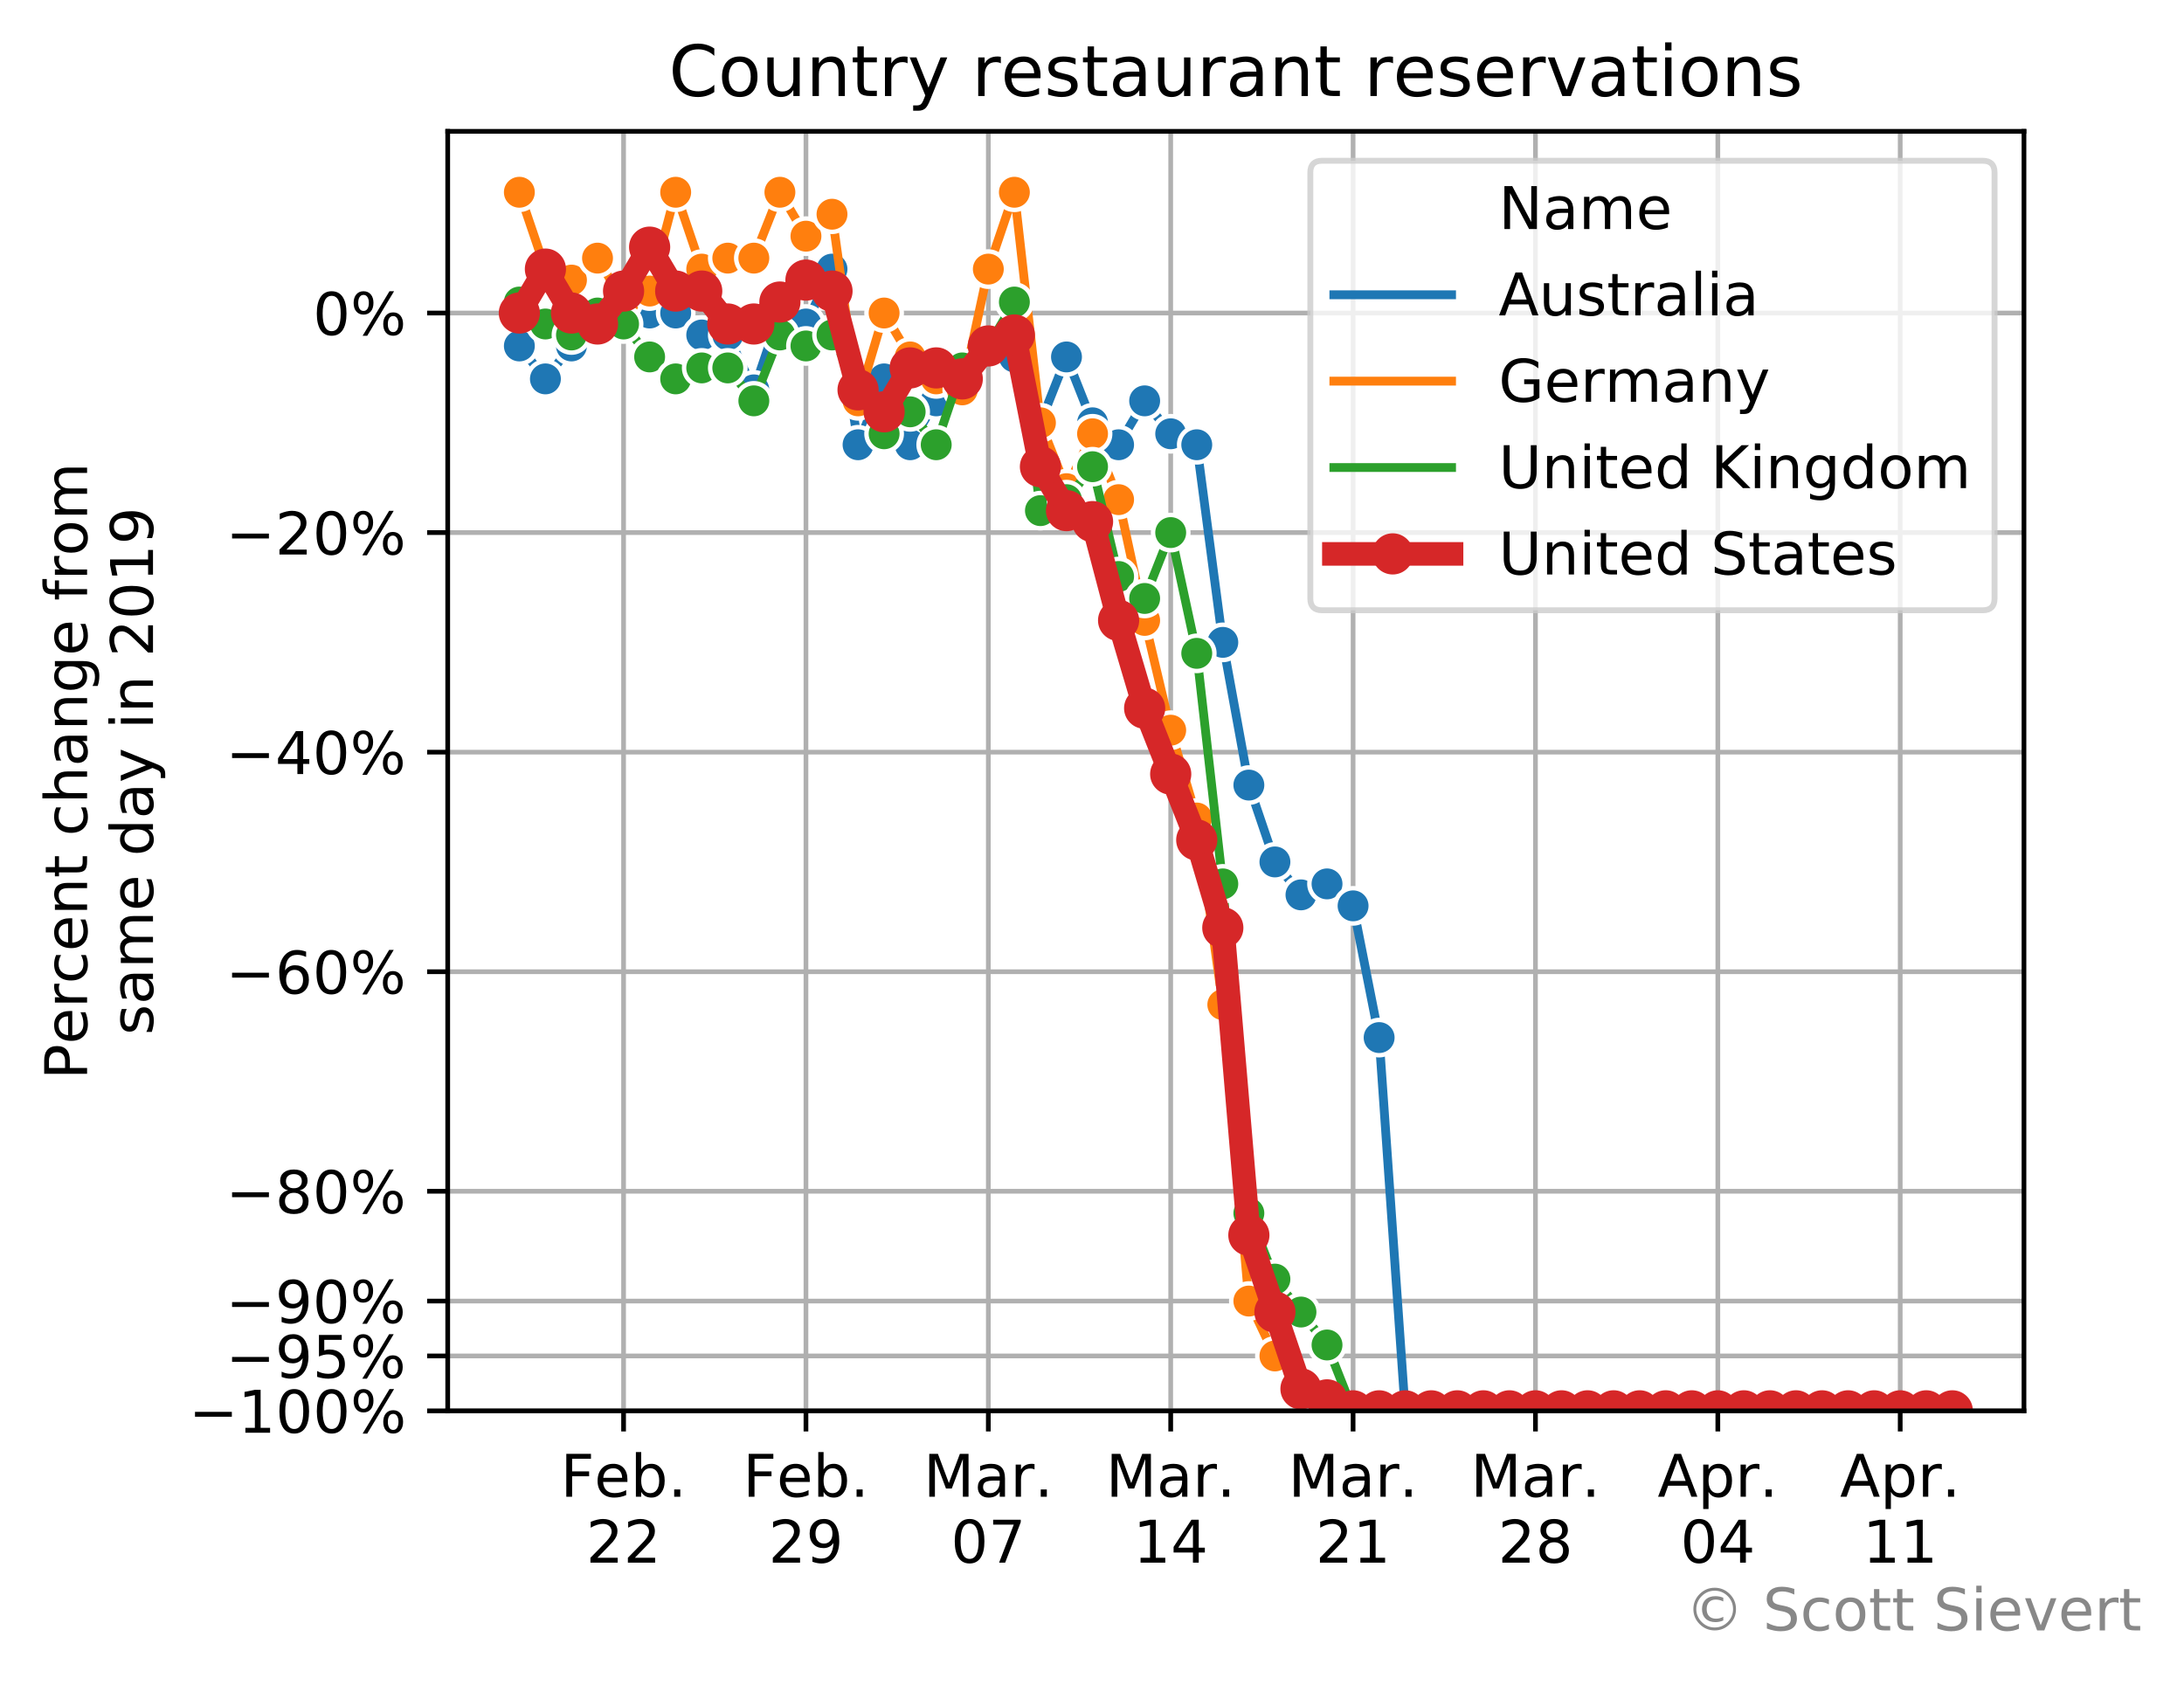 <?xml version="1.0" encoding="utf-8" standalone="no"?>
<!DOCTYPE svg PUBLIC "-//W3C//DTD SVG 1.1//EN"
  "http://www.w3.org/Graphics/SVG/1.1/DTD/svg11.dtd">
<!-- Created with matplotlib (https://matplotlib.org/) -->
<svg height="286.351pt" version="1.1" viewBox="0 0 371.109 286.351" width="371.109pt" xmlns="http://www.w3.org/2000/svg" xmlns:xlink="http://www.w3.org/1999/xlink">
 <defs>
  <style type="text/css">
*{stroke-linecap:butt;stroke-linejoin:round;}
  </style>
 </defs>
 <g id="figure_1">
  <g id="patch_1">
   <path d="M 0 286.351 
L 371.109 286.351 
L 371.109 0 
L 0 0 
z
" style="fill:#ffffff;"/>
  </g>
  <g id="axes_1">
   <g id="patch_2">
    <path d="M 76.076 239.758 
L 343.916 239.758 
L 343.916 22.318 
L 76.076 22.318 
z
" style="fill:#ffffff;"/>
   </g>
   <g id="matplotlib.axis_1">
    <g id="xtick_1">
     <g id="line2d_1">
      <path clip-path="url(#p4e6b8baef0)" d="M 105.959 239.758 
L 105.959 22.318 
" style="fill:none;stroke:#b0b0b0;stroke-linecap:square;stroke-width:0.8;"/>
     </g>
     <g id="line2d_2">
      <defs>
       <path d="M 0 0 
L 0 3.5 
" id="md96cdde025" style="stroke:#000000;stroke-width:0.8;"/>
      </defs>
      <g>
       <use style="stroke:#000000;stroke-width:0.8;" x="105.959" xlink:href="#md96cdde025" y="239.758"/>
      </g>
     </g>
     <g id="text_1">
      <!-- Feb. -->
      <defs>
       <path d="M 9.812 72.906 
L 51.703 72.906 
L 51.703 64.594 
L 19.672 64.594 
L 19.672 43.109 
L 48.578 43.109 
L 48.578 34.812 
L 19.672 34.812 
L 19.672 0 
L 9.812 0 
z
" id="DejaVuSans-70"/>
       <path d="M 56.203 29.594 
L 56.203 25.203 
L 14.891 25.203 
Q 15.484 15.922 20.484 11.062 
Q 25.484 6.203 34.422 6.203 
Q 39.594 6.203 44.453 7.469 
Q 49.312 8.734 54.109 11.281 
L 54.109 2.781 
Q 49.266 0.734 44.188 -0.344 
Q 39.109 -1.422 33.891 -1.422 
Q 20.797 -1.422 13.156 6.188 
Q 5.516 13.812 5.516 26.812 
Q 5.516 40.234 12.766 48.109 
Q 20.016 56 32.328 56 
Q 43.359 56 49.781 48.891 
Q 56.203 41.797 56.203 29.594 
z
M 47.219 32.234 
Q 47.125 39.594 43.094 43.984 
Q 39.062 48.391 32.422 48.391 
Q 24.906 48.391 20.391 44.141 
Q 15.875 39.891 15.188 32.172 
z
" id="DejaVuSans-101"/>
       <path d="M 48.688 27.297 
Q 48.688 37.203 44.609 42.844 
Q 40.531 48.484 33.406 48.484 
Q 26.266 48.484 22.188 42.844 
Q 18.109 37.203 18.109 27.297 
Q 18.109 17.391 22.188 11.75 
Q 26.266 6.109 33.406 6.109 
Q 40.531 6.109 44.609 11.75 
Q 48.688 17.391 48.688 27.297 
z
M 18.109 46.391 
Q 20.953 51.266 25.266 53.625 
Q 29.594 56 35.594 56 
Q 45.562 56 51.781 48.094 
Q 58.016 40.188 58.016 27.297 
Q 58.016 14.406 51.781 6.484 
Q 45.562 -1.422 35.594 -1.422 
Q 29.594 -1.422 25.266 0.953 
Q 20.953 3.328 18.109 8.203 
L 18.109 0 
L 9.078 0 
L 9.078 75.984 
L 18.109 75.984 
z
" id="DejaVuSans-98"/>
       <path d="M 10.688 12.406 
L 21 12.406 
L 21 0 
L 10.688 0 
z
" id="DejaVuSans-46"/>
      </defs>
      <g transform="translate(95.247 254.357)scale(0.1 -0.1)">
       <use xlink:href="#DejaVuSans-70"/>
       <use x="57.441" xlink:href="#DejaVuSans-101"/>
       <use x="118.965" xlink:href="#DejaVuSans-98"/>
       <use x="182.441" xlink:href="#DejaVuSans-46"/>
      </g>
      <!-- 22 -->
      <defs>
       <path d="M 19.188 8.297 
L 53.609 8.297 
L 53.609 0 
L 7.328 0 
L 7.328 8.297 
Q 12.938 14.109 22.625 23.891 
Q 32.328 33.688 34.812 36.531 
Q 39.547 41.844 41.422 45.531 
Q 43.312 49.219 43.312 52.781 
Q 43.312 58.594 39.234 62.25 
Q 35.156 65.922 28.609 65.922 
Q 23.969 65.922 18.812 64.312 
Q 13.672 62.703 7.812 59.422 
L 7.812 69.391 
Q 13.766 71.781 18.938 73 
Q 24.125 74.219 28.422 74.219 
Q 39.75 74.219 46.484 68.547 
Q 53.219 62.891 53.219 53.422 
Q 53.219 48.922 51.531 44.891 
Q 49.859 40.875 45.406 35.406 
Q 44.188 33.984 37.641 27.219 
Q 31.109 20.453 19.188 8.297 
z
" id="DejaVuSans-50"/>
      </defs>
      <g transform="translate(99.596 265.554)scale(0.1 -0.1)">
       <use xlink:href="#DejaVuSans-50"/>
       <use x="63.623" xlink:href="#DejaVuSans-50"/>
      </g>
     </g>
    </g>
    <g id="xtick_2">
     <g id="line2d_3">
      <path clip-path="url(#p4e6b8baef0)" d="M 136.949 239.758 
L 136.949 22.318 
" style="fill:none;stroke:#b0b0b0;stroke-linecap:square;stroke-width:0.8;"/>
     </g>
     <g id="line2d_4">
      <g>
       <use style="stroke:#000000;stroke-width:0.8;" x="136.949" xlink:href="#md96cdde025" y="239.758"/>
      </g>
     </g>
     <g id="text_2">
      <!-- Feb. -->
      <g transform="translate(126.237 254.357)scale(0.1 -0.1)">
       <use xlink:href="#DejaVuSans-70"/>
       <use x="57.441" xlink:href="#DejaVuSans-101"/>
       <use x="118.965" xlink:href="#DejaVuSans-98"/>
       <use x="182.441" xlink:href="#DejaVuSans-46"/>
      </g>
      <!-- 29 -->
      <defs>
       <path d="M 10.984 1.516 
L 10.984 10.5 
Q 14.703 8.734 18.5 7.812 
Q 22.312 6.891 25.984 6.891 
Q 35.75 6.891 40.891 13.453 
Q 46.047 20.016 46.781 33.406 
Q 43.953 29.203 39.594 26.953 
Q 35.25 24.703 29.984 24.703 
Q 19.047 24.703 12.672 31.312 
Q 6.297 37.938 6.297 49.422 
Q 6.297 60.641 12.938 67.422 
Q 19.578 74.219 30.609 74.219 
Q 43.266 74.219 49.922 64.516 
Q 56.594 54.828 56.594 36.375 
Q 56.594 19.141 48.406 8.859 
Q 40.234 -1.422 26.422 -1.422 
Q 22.703 -1.422 18.891 -0.688 
Q 15.094 0.047 10.984 1.516 
z
M 30.609 32.422 
Q 37.25 32.422 41.125 36.953 
Q 45.016 41.5 45.016 49.422 
Q 45.016 57.281 41.125 61.844 
Q 37.25 66.406 30.609 66.406 
Q 23.969 66.406 20.094 61.844 
Q 16.219 57.281 16.219 49.422 
Q 16.219 41.5 20.094 36.953 
Q 23.969 32.422 30.609 32.422 
z
" id="DejaVuSans-57"/>
      </defs>
      <g transform="translate(130.586 265.554)scale(0.1 -0.1)">
       <use xlink:href="#DejaVuSans-50"/>
       <use x="63.623" xlink:href="#DejaVuSans-57"/>
      </g>
     </g>
    </g>
    <g id="xtick_3">
     <g id="line2d_5">
      <path clip-path="url(#p4e6b8baef0)" d="M 167.938 239.758 
L 167.938 22.318 
" style="fill:none;stroke:#b0b0b0;stroke-linecap:square;stroke-width:0.8;"/>
     </g>
     <g id="line2d_6">
      <g>
       <use style="stroke:#000000;stroke-width:0.8;" x="167.938" xlink:href="#md96cdde025" y="239.758"/>
      </g>
     </g>
     <g id="text_3">
      <!-- Mar. -->
      <defs>
       <path d="M 9.812 72.906 
L 24.516 72.906 
L 43.109 23.297 
L 61.812 72.906 
L 76.516 72.906 
L 76.516 0 
L 66.891 0 
L 66.891 64.016 
L 48.094 14.016 
L 38.188 14.016 
L 19.391 64.016 
L 19.391 0 
L 9.812 0 
z
" id="DejaVuSans-77"/>
       <path d="M 34.281 27.484 
Q 23.391 27.484 19.188 25 
Q 14.984 22.516 14.984 16.5 
Q 14.984 11.719 18.141 8.906 
Q 21.297 6.109 26.703 6.109 
Q 34.188 6.109 38.703 11.406 
Q 43.219 16.703 43.219 25.484 
L 43.219 27.484 
z
M 52.203 31.203 
L 52.203 0 
L 43.219 0 
L 43.219 8.297 
Q 40.141 3.328 35.547 0.953 
Q 30.953 -1.422 24.312 -1.422 
Q 15.922 -1.422 10.953 3.297 
Q 6 8.016 6 15.922 
Q 6 25.141 12.172 29.828 
Q 18.359 34.516 30.609 34.516 
L 43.219 34.516 
L 43.219 35.406 
Q 43.219 41.609 39.141 45 
Q 35.062 48.391 27.688 48.391 
Q 23 48.391 18.547 47.266 
Q 14.109 46.141 10.016 43.891 
L 10.016 52.203 
Q 14.938 54.109 19.578 55.047 
Q 24.219 56 28.609 56 
Q 40.484 56 46.344 49.844 
Q 52.203 43.703 52.203 31.203 
z
" id="DejaVuSans-97"/>
       <path d="M 41.109 46.297 
Q 39.594 47.172 37.812 47.578 
Q 36.031 48 33.891 48 
Q 26.266 48 22.188 43.047 
Q 18.109 38.094 18.109 28.812 
L 18.109 0 
L 9.078 0 
L 9.078 54.688 
L 18.109 54.688 
L 18.109 46.188 
Q 20.953 51.172 25.484 53.578 
Q 30.031 56 36.531 56 
Q 37.453 56 38.578 55.875 
Q 39.703 55.766 41.062 55.516 
z
" id="DejaVuSans-114"/>
      </defs>
      <g transform="translate(156.923 254.357)scale(0.1 -0.1)">
       <use xlink:href="#DejaVuSans-77"/>
       <use x="86.279" xlink:href="#DejaVuSans-97"/>
       <use x="147.559" xlink:href="#DejaVuSans-114"/>
       <use x="188.531" xlink:href="#DejaVuSans-46"/>
      </g>
      <!-- 07 -->
      <defs>
       <path d="M 31.781 66.406 
Q 24.172 66.406 20.328 58.906 
Q 16.5 51.422 16.5 36.375 
Q 16.5 21.391 20.328 13.891 
Q 24.172 6.391 31.781 6.391 
Q 39.453 6.391 43.281 13.891 
Q 47.125 21.391 47.125 36.375 
Q 47.125 51.422 43.281 58.906 
Q 39.453 66.406 31.781 66.406 
z
M 31.781 74.219 
Q 44.047 74.219 50.516 64.516 
Q 56.984 54.828 56.984 36.375 
Q 56.984 17.969 50.516 8.266 
Q 44.047 -1.422 31.781 -1.422 
Q 19.531 -1.422 13.062 8.266 
Q 6.594 17.969 6.594 36.375 
Q 6.594 54.828 13.062 64.516 
Q 19.531 74.219 31.781 74.219 
z
" id="DejaVuSans-48"/>
       <path d="M 8.203 72.906 
L 55.078 72.906 
L 55.078 68.703 
L 28.609 0 
L 18.312 0 
L 43.219 64.594 
L 8.203 64.594 
z
" id="DejaVuSans-55"/>
      </defs>
      <g transform="translate(161.576 265.554)scale(0.1 -0.1)">
       <use xlink:href="#DejaVuSans-48"/>
       <use x="63.623" xlink:href="#DejaVuSans-55"/>
      </g>
     </g>
    </g>
    <g id="xtick_4">
     <g id="line2d_7">
      <path clip-path="url(#p4e6b8baef0)" d="M 198.928 239.758 
L 198.928 22.318 
" style="fill:none;stroke:#b0b0b0;stroke-linecap:square;stroke-width:0.8;"/>
     </g>
     <g id="line2d_8">
      <g>
       <use style="stroke:#000000;stroke-width:0.8;" x="198.928" xlink:href="#md96cdde025" y="239.758"/>
      </g>
     </g>
     <g id="text_4">
      <!-- Mar. -->
      <g transform="translate(187.913 254.357)scale(0.1 -0.1)">
       <use xlink:href="#DejaVuSans-77"/>
       <use x="86.279" xlink:href="#DejaVuSans-97"/>
       <use x="147.559" xlink:href="#DejaVuSans-114"/>
       <use x="188.531" xlink:href="#DejaVuSans-46"/>
      </g>
      <!-- 14 -->
      <defs>
       <path d="M 12.406 8.297 
L 28.516 8.297 
L 28.516 63.922 
L 10.984 60.406 
L 10.984 69.391 
L 28.422 72.906 
L 38.281 72.906 
L 38.281 8.297 
L 54.391 8.297 
L 54.391 0 
L 12.406 0 
z
" id="DejaVuSans-49"/>
       <path d="M 37.797 64.312 
L 12.891 25.391 
L 37.797 25.391 
z
M 35.203 72.906 
L 47.609 72.906 
L 47.609 25.391 
L 58.016 25.391 
L 58.016 17.188 
L 47.609 17.188 
L 47.609 0 
L 37.797 0 
L 37.797 17.188 
L 4.891 17.188 
L 4.891 26.703 
z
" id="DejaVuSans-52"/>
      </defs>
      <g transform="translate(192.566 265.554)scale(0.1 -0.1)">
       <use xlink:href="#DejaVuSans-49"/>
       <use x="63.623" xlink:href="#DejaVuSans-52"/>
      </g>
     </g>
    </g>
    <g id="xtick_5">
     <g id="line2d_9">
      <path clip-path="url(#p4e6b8baef0)" d="M 229.918 239.758 
L 229.918 22.318 
" style="fill:none;stroke:#b0b0b0;stroke-linecap:square;stroke-width:0.8;"/>
     </g>
     <g id="line2d_10">
      <g>
       <use style="stroke:#000000;stroke-width:0.8;" x="229.918" xlink:href="#md96cdde025" y="239.758"/>
      </g>
     </g>
     <g id="text_5">
      <!-- Mar. -->
      <g transform="translate(218.902 254.357)scale(0.1 -0.1)">
       <use xlink:href="#DejaVuSans-77"/>
       <use x="86.279" xlink:href="#DejaVuSans-97"/>
       <use x="147.559" xlink:href="#DejaVuSans-114"/>
       <use x="188.531" xlink:href="#DejaVuSans-46"/>
      </g>
      <!-- 21 -->
      <g transform="translate(223.555 265.554)scale(0.1 -0.1)">
       <use xlink:href="#DejaVuSans-50"/>
       <use x="63.623" xlink:href="#DejaVuSans-49"/>
      </g>
     </g>
    </g>
    <g id="xtick_6">
     <g id="line2d_11">
      <path clip-path="url(#p4e6b8baef0)" d="M 260.908 239.758 
L 260.908 22.318 
" style="fill:none;stroke:#b0b0b0;stroke-linecap:square;stroke-width:0.8;"/>
     </g>
     <g id="line2d_12">
      <g>
       <use style="stroke:#000000;stroke-width:0.8;" x="260.908" xlink:href="#md96cdde025" y="239.758"/>
      </g>
     </g>
     <g id="text_6">
      <!-- Mar. -->
      <g transform="translate(249.892 254.357)scale(0.1 -0.1)">
       <use xlink:href="#DejaVuSans-77"/>
       <use x="86.279" xlink:href="#DejaVuSans-97"/>
       <use x="147.559" xlink:href="#DejaVuSans-114"/>
       <use x="188.531" xlink:href="#DejaVuSans-46"/>
      </g>
      <!-- 28 -->
      <defs>
       <path d="M 31.781 34.625 
Q 24.75 34.625 20.719 30.859 
Q 16.703 27.094 16.703 20.516 
Q 16.703 13.922 20.719 10.156 
Q 24.75 6.391 31.781 6.391 
Q 38.812 6.391 42.859 10.172 
Q 46.922 13.969 46.922 20.516 
Q 46.922 27.094 42.891 30.859 
Q 38.875 34.625 31.781 34.625 
z
M 21.922 38.812 
Q 15.578 40.375 12.031 44.719 
Q 8.5 49.078 8.5 55.328 
Q 8.5 64.062 14.719 69.141 
Q 20.953 74.219 31.781 74.219 
Q 42.672 74.219 48.875 69.141 
Q 55.078 64.062 55.078 55.328 
Q 55.078 49.078 51.531 44.719 
Q 48 40.375 41.703 38.812 
Q 48.828 37.156 52.797 32.312 
Q 56.781 27.484 56.781 20.516 
Q 56.781 9.906 50.312 4.234 
Q 43.844 -1.422 31.781 -1.422 
Q 19.734 -1.422 13.25 4.234 
Q 6.781 9.906 6.781 20.516 
Q 6.781 27.484 10.781 32.312 
Q 14.797 37.156 21.922 38.812 
z
M 18.312 54.391 
Q 18.312 48.734 21.844 45.562 
Q 25.391 42.391 31.781 42.391 
Q 38.141 42.391 41.719 45.562 
Q 45.312 48.734 45.312 54.391 
Q 45.312 60.062 41.719 63.234 
Q 38.141 66.406 31.781 66.406 
Q 25.391 66.406 21.844 63.234 
Q 18.312 60.062 18.312 54.391 
z
" id="DejaVuSans-56"/>
      </defs>
      <g transform="translate(254.545 265.554)scale(0.1 -0.1)">
       <use xlink:href="#DejaVuSans-50"/>
       <use x="63.623" xlink:href="#DejaVuSans-56"/>
      </g>
     </g>
    </g>
    <g id="xtick_7">
     <g id="line2d_13">
      <path clip-path="url(#p4e6b8baef0)" d="M 291.897 239.758 
L 291.897 22.318 
" style="fill:none;stroke:#b0b0b0;stroke-linecap:square;stroke-width:0.8;"/>
     </g>
     <g id="line2d_14">
      <g>
       <use style="stroke:#000000;stroke-width:0.8;" x="291.897" xlink:href="#md96cdde025" y="239.758"/>
      </g>
     </g>
     <g id="text_7">
      <!-- Apr. -->
      <defs>
       <path d="M 34.188 63.188 
L 20.797 26.906 
L 47.609 26.906 
z
M 28.609 72.906 
L 39.797 72.906 
L 67.578 0 
L 57.328 0 
L 50.688 18.703 
L 17.828 18.703 
L 11.188 0 
L 0.781 0 
z
" id="DejaVuSans-65"/>
       <path d="M 18.109 8.203 
L 18.109 -20.797 
L 9.078 -20.797 
L 9.078 54.688 
L 18.109 54.688 
L 18.109 46.391 
Q 20.953 51.266 25.266 53.625 
Q 29.594 56 35.594 56 
Q 45.562 56 51.781 48.094 
Q 58.016 40.188 58.016 27.297 
Q 58.016 14.406 51.781 6.484 
Q 45.562 -1.422 35.594 -1.422 
Q 29.594 -1.422 25.266 0.953 
Q 20.953 3.328 18.109 8.203 
z
M 48.688 27.297 
Q 48.688 37.203 44.609 42.844 
Q 40.531 48.484 33.406 48.484 
Q 26.266 48.484 22.188 42.844 
Q 18.109 37.203 18.109 27.297 
Q 18.109 17.391 22.188 11.75 
Q 26.266 6.109 33.406 6.109 
Q 40.531 6.109 44.609 11.75 
Q 48.688 17.391 48.688 27.297 
z
" id="DejaVuSans-112"/>
      </defs>
      <g transform="translate(281.665 254.357)scale(0.1 -0.1)">
       <use xlink:href="#DejaVuSans-65"/>
       <use x="68.408" xlink:href="#DejaVuSans-112"/>
       <use x="131.885" xlink:href="#DejaVuSans-114"/>
       <use x="172.857" xlink:href="#DejaVuSans-46"/>
      </g>
      <!-- 04 -->
      <g transform="translate(285.535 265.554)scale(0.1 -0.1)">
       <use xlink:href="#DejaVuSans-48"/>
       <use x="63.623" xlink:href="#DejaVuSans-52"/>
      </g>
     </g>
    </g>
    <g id="xtick_8">
     <g id="line2d_15">
      <path clip-path="url(#p4e6b8baef0)" d="M 322.887 239.758 
L 322.887 22.318 
" style="fill:none;stroke:#b0b0b0;stroke-linecap:square;stroke-width:0.8;"/>
     </g>
     <g id="line2d_16">
      <g>
       <use style="stroke:#000000;stroke-width:0.8;" x="322.887" xlink:href="#md96cdde025" y="239.758"/>
      </g>
     </g>
     <g id="text_8">
      <!-- Apr. -->
      <g transform="translate(312.655 254.357)scale(0.1 -0.1)">
       <use xlink:href="#DejaVuSans-65"/>
       <use x="68.408" xlink:href="#DejaVuSans-112"/>
       <use x="131.885" xlink:href="#DejaVuSans-114"/>
       <use x="172.857" xlink:href="#DejaVuSans-46"/>
      </g>
      <!-- 11 -->
      <g transform="translate(316.525 265.554)scale(0.1 -0.1)">
       <use xlink:href="#DejaVuSans-49"/>
       <use x="63.623" xlink:href="#DejaVuSans-49"/>
      </g>
     </g>
    </g>
   </g>
   <g id="matplotlib.axis_2">
    <g id="ytick_1">
     <g id="line2d_17">
      <path clip-path="url(#p4e6b8baef0)" d="M 76.076 53.194 
L 343.916 53.194 
" style="fill:none;stroke:#b0b0b0;stroke-linecap:square;stroke-width:0.8;"/>
     </g>
     <g id="line2d_18">
      <defs>
       <path d="M 0 0 
L -3.5 0 
" id="m1f23e81bf8" style="stroke:#000000;stroke-width:0.8;"/>
      </defs>
      <g>
       <use style="stroke:#000000;stroke-width:0.8;" x="76.076" xlink:href="#m1f23e81bf8" y="53.194"/>
      </g>
     </g>
     <g id="text_9">
      <!-- $0$% -->
      <defs>
       <path d="M 72.703 32.078 
Q 68.453 32.078 66.031 28.469 
Q 63.625 24.859 63.625 18.406 
Q 63.625 12.062 66.031 8.422 
Q 68.453 4.781 72.703 4.781 
Q 76.859 4.781 79.266 8.422 
Q 81.688 12.062 81.688 18.406 
Q 81.688 24.812 79.266 28.438 
Q 76.859 32.078 72.703 32.078 
z
M 72.703 38.281 
Q 80.422 38.281 84.953 32.906 
Q 89.5 27.547 89.5 18.406 
Q 89.5 9.281 84.938 3.922 
Q 80.375 -1.422 72.703 -1.422 
Q 64.891 -1.422 60.344 3.922 
Q 55.812 9.281 55.812 18.406 
Q 55.812 27.594 60.375 32.938 
Q 64.938 38.281 72.703 38.281 
z
M 22.312 68.016 
Q 18.109 68.016 15.688 64.375 
Q 13.281 60.75 13.281 54.391 
Q 13.281 47.953 15.672 44.328 
Q 18.062 40.719 22.312 40.719 
Q 26.562 40.719 28.969 44.328 
Q 31.391 47.953 31.391 54.391 
Q 31.391 60.688 28.953 64.344 
Q 26.516 68.016 22.312 68.016 
z
M 66.406 74.219 
L 74.219 74.219 
L 28.609 -1.422 
L 20.797 -1.422 
z
M 22.312 74.219 
Q 30.031 74.219 34.609 68.875 
Q 39.203 63.531 39.203 54.391 
Q 39.203 45.172 34.641 39.844 
Q 30.078 34.516 22.312 34.516 
Q 14.547 34.516 10.031 39.859 
Q 5.516 45.219 5.516 54.391 
Q 5.516 63.484 10.047 68.844 
Q 14.594 74.219 22.312 74.219 
z
" id="DejaVuSans-37"/>
      </defs>
      <g transform="translate(53.176 56.994)scale(0.1 -0.1)">
       <use transform="translate(0 0.781)" xlink:href="#DejaVuSans-48"/>
       <use transform="translate(63.623 0.781)" xlink:href="#DejaVuSans-37"/>
      </g>
     </g>
    </g>
    <g id="ytick_2">
     <g id="line2d_19">
      <path clip-path="url(#p4e6b8baef0)" d="M 76.076 90.507 
L 343.916 90.507 
" style="fill:none;stroke:#b0b0b0;stroke-linecap:square;stroke-width:0.8;"/>
     </g>
     <g id="line2d_20">
      <g>
       <use style="stroke:#000000;stroke-width:0.8;" x="76.076" xlink:href="#m1f23e81bf8" y="90.507"/>
      </g>
     </g>
     <g id="text_10">
      <!-- $-20$% -->
      <defs>
       <path d="M 10.594 35.5 
L 73.188 35.5 
L 73.188 27.203 
L 10.594 27.203 
z
" id="DejaVuSans-8722"/>
      </defs>
      <g transform="translate(38.376 94.306)scale(0.1 -0.1)">
       <use transform="translate(0 0.781)" xlink:href="#DejaVuSans-8722"/>
       <use transform="translate(83.789 0.781)" xlink:href="#DejaVuSans-50"/>
       <use transform="translate(147.412 0.781)" xlink:href="#DejaVuSans-48"/>
       <use transform="translate(211.035 0.781)" xlink:href="#DejaVuSans-37"/>
      </g>
     </g>
    </g>
    <g id="ytick_3">
     <g id="line2d_21">
      <path clip-path="url(#p4e6b8baef0)" d="M 76.076 127.82 
L 343.916 127.82 
" style="fill:none;stroke:#b0b0b0;stroke-linecap:square;stroke-width:0.8;"/>
     </g>
     <g id="line2d_22">
      <g>
       <use style="stroke:#000000;stroke-width:0.8;" x="76.076" xlink:href="#m1f23e81bf8" y="127.82"/>
      </g>
     </g>
     <g id="text_11">
      <!-- $-40$% -->
      <g transform="translate(38.376 131.619)scale(0.1 -0.1)">
       <use transform="translate(0 0.781)" xlink:href="#DejaVuSans-8722"/>
       <use transform="translate(83.789 0.781)" xlink:href="#DejaVuSans-52"/>
       <use transform="translate(147.412 0.781)" xlink:href="#DejaVuSans-48"/>
       <use transform="translate(211.035 0.781)" xlink:href="#DejaVuSans-37"/>
      </g>
     </g>
    </g>
    <g id="ytick_4">
     <g id="line2d_23">
      <path clip-path="url(#p4e6b8baef0)" d="M 76.076 165.133 
L 343.916 165.133 
" style="fill:none;stroke:#b0b0b0;stroke-linecap:square;stroke-width:0.8;"/>
     </g>
     <g id="line2d_24">
      <g>
       <use style="stroke:#000000;stroke-width:0.8;" x="76.076" xlink:href="#m1f23e81bf8" y="165.133"/>
      </g>
     </g>
     <g id="text_12">
      <!-- $-60$% -->
      <defs>
       <path d="M 33.016 40.375 
Q 26.375 40.375 22.484 35.828 
Q 18.609 31.297 18.609 23.391 
Q 18.609 15.531 22.484 10.953 
Q 26.375 6.391 33.016 6.391 
Q 39.656 6.391 43.531 10.953 
Q 47.406 15.531 47.406 23.391 
Q 47.406 31.297 43.531 35.828 
Q 39.656 40.375 33.016 40.375 
z
M 52.594 71.297 
L 52.594 62.312 
Q 48.875 64.062 45.094 64.984 
Q 41.312 65.922 37.594 65.922 
Q 27.828 65.922 22.672 59.328 
Q 17.531 52.734 16.797 39.406 
Q 19.672 43.656 24.016 45.922 
Q 28.375 48.188 33.594 48.188 
Q 44.578 48.188 50.953 41.516 
Q 57.328 34.859 57.328 23.391 
Q 57.328 12.156 50.688 5.359 
Q 44.047 -1.422 33.016 -1.422 
Q 20.359 -1.422 13.672 8.266 
Q 6.984 17.969 6.984 36.375 
Q 6.984 53.656 15.188 63.938 
Q 23.391 74.219 37.203 74.219 
Q 40.922 74.219 44.703 73.484 
Q 48.484 72.75 52.594 71.297 
z
" id="DejaVuSans-54"/>
      </defs>
      <g transform="translate(38.376 168.932)scale(0.1 -0.1)">
       <use transform="translate(0 0.781)" xlink:href="#DejaVuSans-8722"/>
       <use transform="translate(83.789 0.781)" xlink:href="#DejaVuSans-54"/>
       <use transform="translate(147.412 0.781)" xlink:href="#DejaVuSans-48"/>
       <use transform="translate(211.035 0.781)" xlink:href="#DejaVuSans-37"/>
      </g>
     </g>
    </g>
    <g id="ytick_5">
     <g id="line2d_25">
      <path clip-path="url(#p4e6b8baef0)" d="M 76.076 202.445 
L 343.916 202.445 
" style="fill:none;stroke:#b0b0b0;stroke-linecap:square;stroke-width:0.8;"/>
     </g>
     <g id="line2d_26">
      <g>
       <use style="stroke:#000000;stroke-width:0.8;" x="76.076" xlink:href="#m1f23e81bf8" y="202.445"/>
      </g>
     </g>
     <g id="text_13">
      <!-- $-80$% -->
      <g transform="translate(38.376 206.245)scale(0.1 -0.1)">
       <use transform="translate(0 0.781)" xlink:href="#DejaVuSans-8722"/>
       <use transform="translate(83.789 0.781)" xlink:href="#DejaVuSans-56"/>
       <use transform="translate(147.412 0.781)" xlink:href="#DejaVuSans-48"/>
       <use transform="translate(211.035 0.781)" xlink:href="#DejaVuSans-37"/>
      </g>
     </g>
    </g>
    <g id="ytick_6">
     <g id="line2d_27">
      <path clip-path="url(#p4e6b8baef0)" d="M 76.076 221.102 
L 343.916 221.102 
" style="fill:none;stroke:#b0b0b0;stroke-linecap:square;stroke-width:0.8;"/>
     </g>
     <g id="line2d_28">
      <g>
       <use style="stroke:#000000;stroke-width:0.8;" x="76.076" xlink:href="#m1f23e81bf8" y="221.102"/>
      </g>
     </g>
     <g id="text_14">
      <!-- $-90$% -->
      <g transform="translate(38.376 224.901)scale(0.1 -0.1)">
       <use transform="translate(0 0.781)" xlink:href="#DejaVuSans-8722"/>
       <use transform="translate(83.789 0.781)" xlink:href="#DejaVuSans-57"/>
       <use transform="translate(147.412 0.781)" xlink:href="#DejaVuSans-48"/>
       <use transform="translate(211.035 0.781)" xlink:href="#DejaVuSans-37"/>
      </g>
     </g>
    </g>
    <g id="ytick_7">
     <g id="line2d_29">
      <path clip-path="url(#p4e6b8baef0)" d="M 76.076 230.43 
L 343.916 230.43 
" style="fill:none;stroke:#b0b0b0;stroke-linecap:square;stroke-width:0.8;"/>
     </g>
     <g id="line2d_30">
      <g>
       <use style="stroke:#000000;stroke-width:0.8;" x="76.076" xlink:href="#m1f23e81bf8" y="230.43"/>
      </g>
     </g>
     <g id="text_15">
      <!-- $-95$% -->
      <defs>
       <path d="M 10.797 72.906 
L 49.516 72.906 
L 49.516 64.594 
L 19.828 64.594 
L 19.828 46.734 
Q 21.969 47.469 24.109 47.828 
Q 26.266 48.188 28.422 48.188 
Q 40.625 48.188 47.75 41.5 
Q 54.891 34.812 54.891 23.391 
Q 54.891 11.625 47.562 5.094 
Q 40.234 -1.422 26.906 -1.422 
Q 22.312 -1.422 17.547 -0.641 
Q 12.797 0.141 7.719 1.703 
L 7.719 11.625 
Q 12.109 9.234 16.797 8.062 
Q 21.484 6.891 26.703 6.891 
Q 35.156 6.891 40.078 11.328 
Q 45.016 15.766 45.016 23.391 
Q 45.016 31 40.078 35.438 
Q 35.156 39.891 26.703 39.891 
Q 22.75 39.891 18.812 39.016 
Q 14.891 38.141 10.797 36.281 
z
" id="DejaVuSans-53"/>
      </defs>
      <g transform="translate(38.376 234.229)scale(0.1 -0.1)">
       <use transform="translate(0 0.781)" xlink:href="#DejaVuSans-8722"/>
       <use transform="translate(83.789 0.781)" xlink:href="#DejaVuSans-57"/>
       <use transform="translate(147.412 0.781)" xlink:href="#DejaVuSans-53"/>
       <use transform="translate(211.035 0.781)" xlink:href="#DejaVuSans-37"/>
      </g>
     </g>
    </g>
    <g id="ytick_8">
     <g id="line2d_31">
      <path clip-path="url(#p4e6b8baef0)" d="M 76.076 239.758 
L 343.916 239.758 
" style="fill:none;stroke:#b0b0b0;stroke-linecap:square;stroke-width:0.8;"/>
     </g>
     <g id="line2d_32">
      <g>
       <use style="stroke:#000000;stroke-width:0.8;" x="76.076" xlink:href="#m1f23e81bf8" y="239.758"/>
      </g>
     </g>
     <g id="text_16">
      <!-- $-100$% -->
      <g transform="translate(32.076 243.557)scale(0.1 -0.1)">
       <use transform="translate(0 0.781)" xlink:href="#DejaVuSans-8722"/>
       <use transform="translate(83.789 0.781)" xlink:href="#DejaVuSans-49"/>
       <use transform="translate(147.412 0.781)" xlink:href="#DejaVuSans-48"/>
       <use transform="translate(211.035 0.781)" xlink:href="#DejaVuSans-48"/>
       <use transform="translate(274.658 0.781)" xlink:href="#DejaVuSans-37"/>
      </g>
     </g>
    </g>
    <g id="text_17">
     <!-- Percent change from -->
     <defs>
      <path d="M 19.672 64.797 
L 19.672 37.406 
L 32.078 37.406 
Q 38.969 37.406 42.719 40.969 
Q 46.484 44.531 46.484 51.125 
Q 46.484 57.672 42.719 61.234 
Q 38.969 64.797 32.078 64.797 
z
M 9.812 72.906 
L 32.078 72.906 
Q 44.344 72.906 50.609 67.359 
Q 56.891 61.812 56.891 51.125 
Q 56.891 40.328 50.609 34.812 
Q 44.344 29.297 32.078 29.297 
L 19.672 29.297 
L 19.672 0 
L 9.812 0 
z
" id="DejaVuSans-80"/>
      <path d="M 48.781 52.594 
L 48.781 44.188 
Q 44.969 46.297 41.141 47.344 
Q 37.312 48.391 33.406 48.391 
Q 24.656 48.391 19.812 42.844 
Q 14.984 37.312 14.984 27.297 
Q 14.984 17.281 19.812 11.734 
Q 24.656 6.203 33.406 6.203 
Q 37.312 6.203 41.141 7.25 
Q 44.969 8.297 48.781 10.406 
L 48.781 2.094 
Q 45.016 0.344 40.984 -0.531 
Q 36.969 -1.422 32.422 -1.422 
Q 20.062 -1.422 12.781 6.344 
Q 5.516 14.109 5.516 27.297 
Q 5.516 40.672 12.859 48.328 
Q 20.219 56 33.016 56 
Q 37.156 56 41.109 55.141 
Q 45.062 54.297 48.781 52.594 
z
" id="DejaVuSans-99"/>
      <path d="M 54.891 33.016 
L 54.891 0 
L 45.906 0 
L 45.906 32.719 
Q 45.906 40.484 42.875 44.328 
Q 39.844 48.188 33.797 48.188 
Q 26.516 48.188 22.312 43.547 
Q 18.109 38.922 18.109 30.906 
L 18.109 0 
L 9.078 0 
L 9.078 54.688 
L 18.109 54.688 
L 18.109 46.188 
Q 21.344 51.125 25.703 53.562 
Q 30.078 56 35.797 56 
Q 45.219 56 50.047 50.172 
Q 54.891 44.344 54.891 33.016 
z
" id="DejaVuSans-110"/>
      <path d="M 18.312 70.219 
L 18.312 54.688 
L 36.812 54.688 
L 36.812 47.703 
L 18.312 47.703 
L 18.312 18.016 
Q 18.312 11.328 20.141 9.422 
Q 21.969 7.516 27.594 7.516 
L 36.812 7.516 
L 36.812 0 
L 27.594 0 
Q 17.188 0 13.234 3.875 
Q 9.281 7.766 9.281 18.016 
L 9.281 47.703 
L 2.688 47.703 
L 2.688 54.688 
L 9.281 54.688 
L 9.281 70.219 
z
" id="DejaVuSans-116"/>
      <path id="DejaVuSans-32"/>
      <path d="M 54.891 33.016 
L 54.891 0 
L 45.906 0 
L 45.906 32.719 
Q 45.906 40.484 42.875 44.328 
Q 39.844 48.188 33.797 48.188 
Q 26.516 48.188 22.312 43.547 
Q 18.109 38.922 18.109 30.906 
L 18.109 0 
L 9.078 0 
L 9.078 75.984 
L 18.109 75.984 
L 18.109 46.188 
Q 21.344 51.125 25.703 53.562 
Q 30.078 56 35.797 56 
Q 45.219 56 50.047 50.172 
Q 54.891 44.344 54.891 33.016 
z
" id="DejaVuSans-104"/>
      <path d="M 45.406 27.984 
Q 45.406 37.75 41.375 43.109 
Q 37.359 48.484 30.078 48.484 
Q 22.859 48.484 18.828 43.109 
Q 14.797 37.75 14.797 27.984 
Q 14.797 18.266 18.828 12.891 
Q 22.859 7.516 30.078 7.516 
Q 37.359 7.516 41.375 12.891 
Q 45.406 18.266 45.406 27.984 
z
M 54.391 6.781 
Q 54.391 -7.172 48.188 -13.984 
Q 42 -20.797 29.203 -20.797 
Q 24.469 -20.797 20.266 -20.094 
Q 16.062 -19.391 12.109 -17.922 
L 12.109 -9.188 
Q 16.062 -11.328 19.922 -12.344 
Q 23.781 -13.375 27.781 -13.375 
Q 36.625 -13.375 41.016 -8.766 
Q 45.406 -4.156 45.406 5.172 
L 45.406 9.625 
Q 42.625 4.781 38.281 2.391 
Q 33.938 0 27.875 0 
Q 17.828 0 11.672 7.656 
Q 5.516 15.328 5.516 27.984 
Q 5.516 40.672 11.672 48.328 
Q 17.828 56 27.875 56 
Q 33.938 56 38.281 53.609 
Q 42.625 51.219 45.406 46.391 
L 45.406 54.688 
L 54.391 54.688 
z
" id="DejaVuSans-103"/>
      <path d="M 37.109 75.984 
L 37.109 68.5 
L 28.516 68.5 
Q 23.688 68.5 21.797 66.547 
Q 19.922 64.594 19.922 59.516 
L 19.922 54.688 
L 34.719 54.688 
L 34.719 47.703 
L 19.922 47.703 
L 19.922 0 
L 10.891 0 
L 10.891 47.703 
L 2.297 47.703 
L 2.297 54.688 
L 10.891 54.688 
L 10.891 58.5 
Q 10.891 67.625 15.141 71.797 
Q 19.391 75.984 28.609 75.984 
z
" id="DejaVuSans-102"/>
      <path d="M 30.609 48.391 
Q 23.391 48.391 19.188 42.75 
Q 14.984 37.109 14.984 27.297 
Q 14.984 17.484 19.156 11.844 
Q 23.344 6.203 30.609 6.203 
Q 37.797 6.203 41.984 11.859 
Q 46.188 17.531 46.188 27.297 
Q 46.188 37.016 41.984 42.703 
Q 37.797 48.391 30.609 48.391 
z
M 30.609 56 
Q 42.328 56 49.016 48.375 
Q 55.719 40.766 55.719 27.297 
Q 55.719 13.875 49.016 6.219 
Q 42.328 -1.422 30.609 -1.422 
Q 18.844 -1.422 12.172 6.219 
Q 5.516 13.875 5.516 27.297 
Q 5.516 40.766 12.172 48.375 
Q 18.844 56 30.609 56 
z
" id="DejaVuSans-111"/>
      <path d="M 52 44.188 
Q 55.375 50.25 60.062 53.125 
Q 64.75 56 71.094 56 
Q 79.641 56 84.281 50.016 
Q 88.922 44.047 88.922 33.016 
L 88.922 0 
L 79.891 0 
L 79.891 32.719 
Q 79.891 40.578 77.094 44.375 
Q 74.312 48.188 68.609 48.188 
Q 61.625 48.188 57.562 43.547 
Q 53.516 38.922 53.516 30.906 
L 53.516 0 
L 44.484 0 
L 44.484 32.719 
Q 44.484 40.625 41.703 44.406 
Q 38.922 48.188 33.109 48.188 
Q 26.219 48.188 22.156 43.531 
Q 18.109 38.875 18.109 30.906 
L 18.109 0 
L 9.078 0 
L 9.078 54.688 
L 18.109 54.688 
L 18.109 46.188 
Q 21.188 51.219 25.484 53.609 
Q 29.781 56 35.688 56 
Q 41.656 56 45.828 52.969 
Q 50 49.953 52 44.188 
z
" id="DejaVuSans-109"/>
     </defs>
     <g transform="translate(14.798 183.459)rotate(-90)scale(0.1 -0.1)">
      <use xlink:href="#DejaVuSans-80"/>
      <use x="60.256" xlink:href="#DejaVuSans-101"/>
      <use x="121.779" xlink:href="#DejaVuSans-114"/>
      <use x="162.861" xlink:href="#DejaVuSans-99"/>
      <use x="217.842" xlink:href="#DejaVuSans-101"/>
      <use x="279.365" xlink:href="#DejaVuSans-110"/>
      <use x="342.744" xlink:href="#DejaVuSans-116"/>
      <use x="381.953" xlink:href="#DejaVuSans-32"/>
      <use x="413.74" xlink:href="#DejaVuSans-99"/>
      <use x="468.721" xlink:href="#DejaVuSans-104"/>
      <use x="532.1" xlink:href="#DejaVuSans-97"/>
      <use x="593.379" xlink:href="#DejaVuSans-110"/>
      <use x="656.758" xlink:href="#DejaVuSans-103"/>
      <use x="720.234" xlink:href="#DejaVuSans-101"/>
      <use x="781.758" xlink:href="#DejaVuSans-32"/>
      <use x="813.545" xlink:href="#DejaVuSans-102"/>
      <use x="848.75" xlink:href="#DejaVuSans-114"/>
      <use x="889.832" xlink:href="#DejaVuSans-111"/>
      <use x="951.014" xlink:href="#DejaVuSans-109"/>
     </g>
     <!-- same day in 2019 -->
     <defs>
      <path d="M 44.281 53.078 
L 44.281 44.578 
Q 40.484 46.531 36.375 47.5 
Q 32.281 48.484 27.875 48.484 
Q 21.188 48.484 17.844 46.438 
Q 14.5 44.391 14.5 40.281 
Q 14.5 37.156 16.891 35.375 
Q 19.281 33.594 26.516 31.984 
L 29.594 31.297 
Q 39.156 29.25 43.188 25.516 
Q 47.219 21.781 47.219 15.094 
Q 47.219 7.469 41.188 3.016 
Q 35.156 -1.422 24.609 -1.422 
Q 20.219 -1.422 15.453 -0.562 
Q 10.688 0.297 5.422 2 
L 5.422 11.281 
Q 10.406 8.688 15.234 7.391 
Q 20.062 6.109 24.812 6.109 
Q 31.156 6.109 34.562 8.281 
Q 37.984 10.453 37.984 14.406 
Q 37.984 18.062 35.516 20.016 
Q 33.062 21.969 24.703 23.781 
L 21.578 24.516 
Q 13.234 26.266 9.516 29.906 
Q 5.812 33.547 5.812 39.891 
Q 5.812 47.609 11.281 51.797 
Q 16.75 56 26.812 56 
Q 31.781 56 36.172 55.266 
Q 40.578 54.547 44.281 53.078 
z
" id="DejaVuSans-115"/>
      <path d="M 45.406 46.391 
L 45.406 75.984 
L 54.391 75.984 
L 54.391 0 
L 45.406 0 
L 45.406 8.203 
Q 42.578 3.328 38.25 0.953 
Q 33.938 -1.422 27.875 -1.422 
Q 17.969 -1.422 11.734 6.484 
Q 5.516 14.406 5.516 27.297 
Q 5.516 40.188 11.734 48.094 
Q 17.969 56 27.875 56 
Q 33.938 56 38.25 53.625 
Q 42.578 51.266 45.406 46.391 
z
M 14.797 27.297 
Q 14.797 17.391 18.875 11.75 
Q 22.953 6.109 30.078 6.109 
Q 37.203 6.109 41.297 11.75 
Q 45.406 17.391 45.406 27.297 
Q 45.406 37.203 41.297 42.844 
Q 37.203 48.484 30.078 48.484 
Q 22.953 48.484 18.875 42.844 
Q 14.797 37.203 14.797 27.297 
z
" id="DejaVuSans-100"/>
      <path d="M 32.172 -5.078 
Q 28.375 -14.844 24.75 -17.812 
Q 21.141 -20.797 15.094 -20.797 
L 7.906 -20.797 
L 7.906 -13.281 
L 13.188 -13.281 
Q 16.891 -13.281 18.938 -11.516 
Q 21 -9.766 23.484 -3.219 
L 25.094 0.875 
L 2.984 54.688 
L 12.5 54.688 
L 29.594 11.922 
L 46.688 54.688 
L 56.203 54.688 
z
" id="DejaVuSans-121"/>
      <path d="M 9.422 54.688 
L 18.406 54.688 
L 18.406 0 
L 9.422 0 
z
M 9.422 75.984 
L 18.406 75.984 
L 18.406 64.594 
L 9.422 64.594 
z
" id="DejaVuSans-105"/>
     </defs>
     <g transform="translate(25.996 175.901)rotate(-90)scale(0.1 -0.1)">
      <use xlink:href="#DejaVuSans-115"/>
      <use x="52.1" xlink:href="#DejaVuSans-97"/>
      <use x="113.379" xlink:href="#DejaVuSans-109"/>
      <use x="210.791" xlink:href="#DejaVuSans-101"/>
      <use x="272.314" xlink:href="#DejaVuSans-32"/>
      <use x="304.102" xlink:href="#DejaVuSans-100"/>
      <use x="367.578" xlink:href="#DejaVuSans-97"/>
      <use x="428.857" xlink:href="#DejaVuSans-121"/>
      <use x="488.037" xlink:href="#DejaVuSans-32"/>
      <use x="519.824" xlink:href="#DejaVuSans-105"/>
      <use x="547.607" xlink:href="#DejaVuSans-110"/>
      <use x="610.986" xlink:href="#DejaVuSans-32"/>
      <use x="642.773" xlink:href="#DejaVuSans-50"/>
      <use x="706.396" xlink:href="#DejaVuSans-48"/>
      <use x="770.02" xlink:href="#DejaVuSans-49"/>
      <use x="833.643" xlink:href="#DejaVuSans-57"/>
     </g>
    </g>
   </g>
   <g id="line2d_33">
    <path clip-path="url(#p4e6b8baef0)" d="M 88.25 58.791 
L 92.678 64.388 
L 97.105 58.791 
L 101.532 55.06 
L 105.959 53.194 
L 110.386 53.194 
L 114.813 53.194 
L 119.24 56.926 
L 123.667 56.926 
L 128.094 66.254 
L 132.522 53.194 
L 136.949 55.06 
L 141.376 45.732 
L 145.803 75.582 
L 150.23 64.388 
L 154.657 75.582 
L 159.084 68.12 
L 163.511 64.388 
L 167.938 58.791 
L 172.366 60.657 
L 176.793 71.851 
L 181.22 60.657 
L 185.647 71.851 
L 190.074 75.582 
L 194.501 68.12 
L 198.928 73.716 
L 203.355 75.582 
L 207.782 109.164 
L 212.209 133.417 
L 216.637 146.476 
L 221.064 152.073 
L 225.491 150.208 
L 229.918 153.939 
L 234.345 176.326 
L 238.772 239.758 
L 243.199 239.758 
L 247.626 239.758 
L 252.053 239.758 
L 256.481 239.758 
L 260.908 239.758 
L 265.335 239.758 
L 269.762 239.758 
L 274.189 239.758 
L 278.616 239.758 
L 283.043 239.758 
L 287.47 239.758 
L 291.897 239.758 
L 296.325 239.758 
L 300.752 239.758 
L 305.179 239.758 
L 309.606 239.758 
L 314.033 239.758 
L 318.46 239.758 
L 322.887 239.758 
L 327.314 239.758 
L 331.741 239.758 
" style="fill:none;stroke:#1f77b4;stroke-linecap:square;stroke-width:1.5;"/>
    <defs>
     <path d="M 0 3 
C 0.796 3 1.559 2.684 2.121 2.121 
C 2.684 1.559 3 0.796 3 0 
C 3 -0.796 2.684 -1.559 2.121 -2.121 
C 1.559 -2.684 0.796 -3 0 -3 
C -0.796 -3 -1.559 -2.684 -2.121 -2.121 
C -2.684 -1.559 -3 -0.796 -3 0 
C -3 0.796 -2.684 1.559 -2.121 2.121 
C -1.559 2.684 -0.796 3 0 3 
z
" id="m9408ea7c82" style="stroke:#ffffff;stroke-width:0.75;"/>
    </defs>
    <g clip-path="url(#p4e6b8baef0)">
     <use style="fill:#1f77b4;stroke:#ffffff;stroke-width:0.75;" x="88.25" xlink:href="#m9408ea7c82" y="58.791"/>
     <use style="fill:#1f77b4;stroke:#ffffff;stroke-width:0.75;" x="92.678" xlink:href="#m9408ea7c82" y="64.388"/>
     <use style="fill:#1f77b4;stroke:#ffffff;stroke-width:0.75;" x="97.105" xlink:href="#m9408ea7c82" y="58.791"/>
     <use style="fill:#1f77b4;stroke:#ffffff;stroke-width:0.75;" x="101.532" xlink:href="#m9408ea7c82" y="55.06"/>
     <use style="fill:#1f77b4;stroke:#ffffff;stroke-width:0.75;" x="105.959" xlink:href="#m9408ea7c82" y="53.194"/>
     <use style="fill:#1f77b4;stroke:#ffffff;stroke-width:0.75;" x="110.386" xlink:href="#m9408ea7c82" y="53.194"/>
     <use style="fill:#1f77b4;stroke:#ffffff;stroke-width:0.75;" x="114.813" xlink:href="#m9408ea7c82" y="53.194"/>
     <use style="fill:#1f77b4;stroke:#ffffff;stroke-width:0.75;" x="119.24" xlink:href="#m9408ea7c82" y="56.926"/>
     <use style="fill:#1f77b4;stroke:#ffffff;stroke-width:0.75;" x="123.667" xlink:href="#m9408ea7c82" y="56.926"/>
     <use style="fill:#1f77b4;stroke:#ffffff;stroke-width:0.75;" x="128.094" xlink:href="#m9408ea7c82" y="66.254"/>
     <use style="fill:#1f77b4;stroke:#ffffff;stroke-width:0.75;" x="132.522" xlink:href="#m9408ea7c82" y="53.194"/>
     <use style="fill:#1f77b4;stroke:#ffffff;stroke-width:0.75;" x="136.949" xlink:href="#m9408ea7c82" y="55.06"/>
     <use style="fill:#1f77b4;stroke:#ffffff;stroke-width:0.75;" x="141.376" xlink:href="#m9408ea7c82" y="45.732"/>
     <use style="fill:#1f77b4;stroke:#ffffff;stroke-width:0.75;" x="145.803" xlink:href="#m9408ea7c82" y="75.582"/>
     <use style="fill:#1f77b4;stroke:#ffffff;stroke-width:0.75;" x="150.23" xlink:href="#m9408ea7c82" y="64.388"/>
     <use style="fill:#1f77b4;stroke:#ffffff;stroke-width:0.75;" x="154.657" xlink:href="#m9408ea7c82" y="75.582"/>
     <use style="fill:#1f77b4;stroke:#ffffff;stroke-width:0.75;" x="159.084" xlink:href="#m9408ea7c82" y="68.12"/>
     <use style="fill:#1f77b4;stroke:#ffffff;stroke-width:0.75;" x="163.511" xlink:href="#m9408ea7c82" y="64.388"/>
     <use style="fill:#1f77b4;stroke:#ffffff;stroke-width:0.75;" x="167.938" xlink:href="#m9408ea7c82" y="58.791"/>
     <use style="fill:#1f77b4;stroke:#ffffff;stroke-width:0.75;" x="172.366" xlink:href="#m9408ea7c82" y="60.657"/>
     <use style="fill:#1f77b4;stroke:#ffffff;stroke-width:0.75;" x="176.793" xlink:href="#m9408ea7c82" y="71.851"/>
     <use style="fill:#1f77b4;stroke:#ffffff;stroke-width:0.75;" x="181.22" xlink:href="#m9408ea7c82" y="60.657"/>
     <use style="fill:#1f77b4;stroke:#ffffff;stroke-width:0.75;" x="185.647" xlink:href="#m9408ea7c82" y="71.851"/>
     <use style="fill:#1f77b4;stroke:#ffffff;stroke-width:0.75;" x="190.074" xlink:href="#m9408ea7c82" y="75.582"/>
     <use style="fill:#1f77b4;stroke:#ffffff;stroke-width:0.75;" x="194.501" xlink:href="#m9408ea7c82" y="68.12"/>
     <use style="fill:#1f77b4;stroke:#ffffff;stroke-width:0.75;" x="198.928" xlink:href="#m9408ea7c82" y="73.716"/>
     <use style="fill:#1f77b4;stroke:#ffffff;stroke-width:0.75;" x="203.355" xlink:href="#m9408ea7c82" y="75.582"/>
     <use style="fill:#1f77b4;stroke:#ffffff;stroke-width:0.75;" x="207.782" xlink:href="#m9408ea7c82" y="109.164"/>
     <use style="fill:#1f77b4;stroke:#ffffff;stroke-width:0.75;" x="212.209" xlink:href="#m9408ea7c82" y="133.417"/>
     <use style="fill:#1f77b4;stroke:#ffffff;stroke-width:0.75;" x="216.637" xlink:href="#m9408ea7c82" y="146.476"/>
     <use style="fill:#1f77b4;stroke:#ffffff;stroke-width:0.75;" x="221.064" xlink:href="#m9408ea7c82" y="152.073"/>
     <use style="fill:#1f77b4;stroke:#ffffff;stroke-width:0.75;" x="225.491" xlink:href="#m9408ea7c82" y="150.208"/>
     <use style="fill:#1f77b4;stroke:#ffffff;stroke-width:0.75;" x="229.918" xlink:href="#m9408ea7c82" y="153.939"/>
     <use style="fill:#1f77b4;stroke:#ffffff;stroke-width:0.75;" x="234.345" xlink:href="#m9408ea7c82" y="176.326"/>
     <use style="fill:#1f77b4;stroke:#ffffff;stroke-width:0.75;" x="238.772" xlink:href="#m9408ea7c82" y="239.758"/>
     <use style="fill:#1f77b4;stroke:#ffffff;stroke-width:0.75;" x="243.199" xlink:href="#m9408ea7c82" y="239.758"/>
     <use style="fill:#1f77b4;stroke:#ffffff;stroke-width:0.75;" x="247.626" xlink:href="#m9408ea7c82" y="239.758"/>
     <use style="fill:#1f77b4;stroke:#ffffff;stroke-width:0.75;" x="252.053" xlink:href="#m9408ea7c82" y="239.758"/>
     <use style="fill:#1f77b4;stroke:#ffffff;stroke-width:0.75;" x="256.481" xlink:href="#m9408ea7c82" y="239.758"/>
     <use style="fill:#1f77b4;stroke:#ffffff;stroke-width:0.75;" x="260.908" xlink:href="#m9408ea7c82" y="239.758"/>
     <use style="fill:#1f77b4;stroke:#ffffff;stroke-width:0.75;" x="265.335" xlink:href="#m9408ea7c82" y="239.758"/>
     <use style="fill:#1f77b4;stroke:#ffffff;stroke-width:0.75;" x="269.762" xlink:href="#m9408ea7c82" y="239.758"/>
     <use style="fill:#1f77b4;stroke:#ffffff;stroke-width:0.75;" x="274.189" xlink:href="#m9408ea7c82" y="239.758"/>
     <use style="fill:#1f77b4;stroke:#ffffff;stroke-width:0.75;" x="278.616" xlink:href="#m9408ea7c82" y="239.758"/>
     <use style="fill:#1f77b4;stroke:#ffffff;stroke-width:0.75;" x="283.043" xlink:href="#m9408ea7c82" y="239.758"/>
     <use style="fill:#1f77b4;stroke:#ffffff;stroke-width:0.75;" x="287.47" xlink:href="#m9408ea7c82" y="239.758"/>
     <use style="fill:#1f77b4;stroke:#ffffff;stroke-width:0.75;" x="291.897" xlink:href="#m9408ea7c82" y="239.758"/>
     <use style="fill:#1f77b4;stroke:#ffffff;stroke-width:0.75;" x="296.325" xlink:href="#m9408ea7c82" y="239.758"/>
     <use style="fill:#1f77b4;stroke:#ffffff;stroke-width:0.75;" x="300.752" xlink:href="#m9408ea7c82" y="239.758"/>
     <use style="fill:#1f77b4;stroke:#ffffff;stroke-width:0.75;" x="305.179" xlink:href="#m9408ea7c82" y="239.758"/>
     <use style="fill:#1f77b4;stroke:#ffffff;stroke-width:0.75;" x="309.606" xlink:href="#m9408ea7c82" y="239.758"/>
     <use style="fill:#1f77b4;stroke:#ffffff;stroke-width:0.75;" x="314.033" xlink:href="#m9408ea7c82" y="239.758"/>
     <use style="fill:#1f77b4;stroke:#ffffff;stroke-width:0.75;" x="318.46" xlink:href="#m9408ea7c82" y="239.758"/>
     <use style="fill:#1f77b4;stroke:#ffffff;stroke-width:0.75;" x="322.887" xlink:href="#m9408ea7c82" y="239.758"/>
     <use style="fill:#1f77b4;stroke:#ffffff;stroke-width:0.75;" x="327.314" xlink:href="#m9408ea7c82" y="239.758"/>
     <use style="fill:#1f77b4;stroke:#ffffff;stroke-width:0.75;" x="331.741" xlink:href="#m9408ea7c82" y="239.758"/>
    </g>
   </g>
   <g id="line2d_34">
    <path clip-path="url(#p4e6b8baef0)" d="M 88.25 32.672 
L 92.678 45.732 
L 97.105 47.598 
L 101.532 43.866 
L 105.959 51.329 
L 110.386 49.463 
L 114.813 32.672 
L 119.24 45.732 
L 123.667 43.866 
L 128.094 43.866 
L 132.522 32.672 
L 136.949 40.135 
L 141.376 36.404 
L 145.803 68.12 
L 150.23 53.194 
L 154.657 60.657 
L 159.084 64.388 
L 163.511 66.254 
L 167.938 45.732 
L 172.366 32.672 
L 176.793 71.851 
L 181.22 83.045 
L 185.647 73.716 
L 190.074 84.91 
L 194.501 105.432 
L 198.928 124.089 
L 203.355 139.014 
L 207.782 170.73 
L 212.209 221.102 
L 216.637 230.43 
L 221.064 236.027 
L 225.491 237.892 
L 229.918 239.758 
L 234.345 239.758 
L 238.772 239.758 
L 243.199 239.758 
L 247.626 239.758 
L 252.053 239.758 
L 256.481 239.758 
L 260.908 239.758 
L 265.335 239.758 
L 269.762 239.758 
L 274.189 239.758 
L 278.616 239.758 
L 283.043 239.758 
L 287.47 239.758 
L 291.897 239.758 
L 296.325 239.758 
L 300.752 239.758 
L 305.179 239.758 
L 309.606 239.758 
L 314.033 239.758 
L 318.46 239.758 
L 322.887 239.758 
L 327.314 239.758 
L 331.741 239.758 
" style="fill:none;stroke:#ff7f0e;stroke-linecap:square;stroke-width:1.5;"/>
    <defs>
     <path d="M 0 3 
C 0.796 3 1.559 2.684 2.121 2.121 
C 2.684 1.559 3 0.796 3 0 
C 3 -0.796 2.684 -1.559 2.121 -2.121 
C 1.559 -2.684 0.796 -3 0 -3 
C -0.796 -3 -1.559 -2.684 -2.121 -2.121 
C -2.684 -1.559 -3 -0.796 -3 0 
C -3 0.796 -2.684 1.559 -2.121 2.121 
C -1.559 2.684 -0.796 3 0 3 
z
" id="m6b11994d64" style="stroke:#ffffff;stroke-width:0.75;"/>
    </defs>
    <g clip-path="url(#p4e6b8baef0)">
     <use style="fill:#ff7f0e;stroke:#ffffff;stroke-width:0.75;" x="88.25" xlink:href="#m6b11994d64" y="32.672"/>
     <use style="fill:#ff7f0e;stroke:#ffffff;stroke-width:0.75;" x="92.678" xlink:href="#m6b11994d64" y="45.732"/>
     <use style="fill:#ff7f0e;stroke:#ffffff;stroke-width:0.75;" x="97.105" xlink:href="#m6b11994d64" y="47.598"/>
     <use style="fill:#ff7f0e;stroke:#ffffff;stroke-width:0.75;" x="101.532" xlink:href="#m6b11994d64" y="43.866"/>
     <use style="fill:#ff7f0e;stroke:#ffffff;stroke-width:0.75;" x="105.959" xlink:href="#m6b11994d64" y="51.329"/>
     <use style="fill:#ff7f0e;stroke:#ffffff;stroke-width:0.75;" x="110.386" xlink:href="#m6b11994d64" y="49.463"/>
     <use style="fill:#ff7f0e;stroke:#ffffff;stroke-width:0.75;" x="114.813" xlink:href="#m6b11994d64" y="32.672"/>
     <use style="fill:#ff7f0e;stroke:#ffffff;stroke-width:0.75;" x="119.24" xlink:href="#m6b11994d64" y="45.732"/>
     <use style="fill:#ff7f0e;stroke:#ffffff;stroke-width:0.75;" x="123.667" xlink:href="#m6b11994d64" y="43.866"/>
     <use style="fill:#ff7f0e;stroke:#ffffff;stroke-width:0.75;" x="128.094" xlink:href="#m6b11994d64" y="43.866"/>
     <use style="fill:#ff7f0e;stroke:#ffffff;stroke-width:0.75;" x="132.522" xlink:href="#m6b11994d64" y="32.672"/>
     <use style="fill:#ff7f0e;stroke:#ffffff;stroke-width:0.75;" x="136.949" xlink:href="#m6b11994d64" y="40.135"/>
     <use style="fill:#ff7f0e;stroke:#ffffff;stroke-width:0.75;" x="141.376" xlink:href="#m6b11994d64" y="36.404"/>
     <use style="fill:#ff7f0e;stroke:#ffffff;stroke-width:0.75;" x="145.803" xlink:href="#m6b11994d64" y="68.12"/>
     <use style="fill:#ff7f0e;stroke:#ffffff;stroke-width:0.75;" x="150.23" xlink:href="#m6b11994d64" y="53.194"/>
     <use style="fill:#ff7f0e;stroke:#ffffff;stroke-width:0.75;" x="154.657" xlink:href="#m6b11994d64" y="60.657"/>
     <use style="fill:#ff7f0e;stroke:#ffffff;stroke-width:0.75;" x="159.084" xlink:href="#m6b11994d64" y="64.388"/>
     <use style="fill:#ff7f0e;stroke:#ffffff;stroke-width:0.75;" x="163.511" xlink:href="#m6b11994d64" y="66.254"/>
     <use style="fill:#ff7f0e;stroke:#ffffff;stroke-width:0.75;" x="167.938" xlink:href="#m6b11994d64" y="45.732"/>
     <use style="fill:#ff7f0e;stroke:#ffffff;stroke-width:0.75;" x="172.366" xlink:href="#m6b11994d64" y="32.672"/>
     <use style="fill:#ff7f0e;stroke:#ffffff;stroke-width:0.75;" x="176.793" xlink:href="#m6b11994d64" y="71.851"/>
     <use style="fill:#ff7f0e;stroke:#ffffff;stroke-width:0.75;" x="181.22" xlink:href="#m6b11994d64" y="83.045"/>
     <use style="fill:#ff7f0e;stroke:#ffffff;stroke-width:0.75;" x="185.647" xlink:href="#m6b11994d64" y="73.716"/>
     <use style="fill:#ff7f0e;stroke:#ffffff;stroke-width:0.75;" x="190.074" xlink:href="#m6b11994d64" y="84.91"/>
     <use style="fill:#ff7f0e;stroke:#ffffff;stroke-width:0.75;" x="194.501" xlink:href="#m6b11994d64" y="105.432"/>
     <use style="fill:#ff7f0e;stroke:#ffffff;stroke-width:0.75;" x="198.928" xlink:href="#m6b11994d64" y="124.089"/>
     <use style="fill:#ff7f0e;stroke:#ffffff;stroke-width:0.75;" x="203.355" xlink:href="#m6b11994d64" y="139.014"/>
     <use style="fill:#ff7f0e;stroke:#ffffff;stroke-width:0.75;" x="207.782" xlink:href="#m6b11994d64" y="170.73"/>
     <use style="fill:#ff7f0e;stroke:#ffffff;stroke-width:0.75;" x="212.209" xlink:href="#m6b11994d64" y="221.102"/>
     <use style="fill:#ff7f0e;stroke:#ffffff;stroke-width:0.75;" x="216.637" xlink:href="#m6b11994d64" y="230.43"/>
     <use style="fill:#ff7f0e;stroke:#ffffff;stroke-width:0.75;" x="221.064" xlink:href="#m6b11994d64" y="236.027"/>
     <use style="fill:#ff7f0e;stroke:#ffffff;stroke-width:0.75;" x="225.491" xlink:href="#m6b11994d64" y="237.892"/>
     <use style="fill:#ff7f0e;stroke:#ffffff;stroke-width:0.75;" x="229.918" xlink:href="#m6b11994d64" y="239.758"/>
     <use style="fill:#ff7f0e;stroke:#ffffff;stroke-width:0.75;" x="234.345" xlink:href="#m6b11994d64" y="239.758"/>
     <use style="fill:#ff7f0e;stroke:#ffffff;stroke-width:0.75;" x="238.772" xlink:href="#m6b11994d64" y="239.758"/>
     <use style="fill:#ff7f0e;stroke:#ffffff;stroke-width:0.75;" x="243.199" xlink:href="#m6b11994d64" y="239.758"/>
     <use style="fill:#ff7f0e;stroke:#ffffff;stroke-width:0.75;" x="247.626" xlink:href="#m6b11994d64" y="239.758"/>
     <use style="fill:#ff7f0e;stroke:#ffffff;stroke-width:0.75;" x="252.053" xlink:href="#m6b11994d64" y="239.758"/>
     <use style="fill:#ff7f0e;stroke:#ffffff;stroke-width:0.75;" x="256.481" xlink:href="#m6b11994d64" y="239.758"/>
     <use style="fill:#ff7f0e;stroke:#ffffff;stroke-width:0.75;" x="260.908" xlink:href="#m6b11994d64" y="239.758"/>
     <use style="fill:#ff7f0e;stroke:#ffffff;stroke-width:0.75;" x="265.335" xlink:href="#m6b11994d64" y="239.758"/>
     <use style="fill:#ff7f0e;stroke:#ffffff;stroke-width:0.75;" x="269.762" xlink:href="#m6b11994d64" y="239.758"/>
     <use style="fill:#ff7f0e;stroke:#ffffff;stroke-width:0.75;" x="274.189" xlink:href="#m6b11994d64" y="239.758"/>
     <use style="fill:#ff7f0e;stroke:#ffffff;stroke-width:0.75;" x="278.616" xlink:href="#m6b11994d64" y="239.758"/>
     <use style="fill:#ff7f0e;stroke:#ffffff;stroke-width:0.75;" x="283.043" xlink:href="#m6b11994d64" y="239.758"/>
     <use style="fill:#ff7f0e;stroke:#ffffff;stroke-width:0.75;" x="287.47" xlink:href="#m6b11994d64" y="239.758"/>
     <use style="fill:#ff7f0e;stroke:#ffffff;stroke-width:0.75;" x="291.897" xlink:href="#m6b11994d64" y="239.758"/>
     <use style="fill:#ff7f0e;stroke:#ffffff;stroke-width:0.75;" x="296.325" xlink:href="#m6b11994d64" y="239.758"/>
     <use style="fill:#ff7f0e;stroke:#ffffff;stroke-width:0.75;" x="300.752" xlink:href="#m6b11994d64" y="239.758"/>
     <use style="fill:#ff7f0e;stroke:#ffffff;stroke-width:0.75;" x="305.179" xlink:href="#m6b11994d64" y="239.758"/>
     <use style="fill:#ff7f0e;stroke:#ffffff;stroke-width:0.75;" x="309.606" xlink:href="#m6b11994d64" y="239.758"/>
     <use style="fill:#ff7f0e;stroke:#ffffff;stroke-width:0.75;" x="314.033" xlink:href="#m6b11994d64" y="239.758"/>
     <use style="fill:#ff7f0e;stroke:#ffffff;stroke-width:0.75;" x="318.46" xlink:href="#m6b11994d64" y="239.758"/>
     <use style="fill:#ff7f0e;stroke:#ffffff;stroke-width:0.75;" x="322.887" xlink:href="#m6b11994d64" y="239.758"/>
     <use style="fill:#ff7f0e;stroke:#ffffff;stroke-width:0.75;" x="327.314" xlink:href="#m6b11994d64" y="239.758"/>
     <use style="fill:#ff7f0e;stroke:#ffffff;stroke-width:0.75;" x="331.741" xlink:href="#m6b11994d64" y="239.758"/>
    </g>
   </g>
   <g id="line2d_35">
    <path clip-path="url(#p4e6b8baef0)" d="M 88.25 51.329 
L 92.678 55.06 
L 97.105 56.926 
L 101.532 53.194 
L 105.959 55.06 
L 110.386 60.657 
L 114.813 64.388 
L 119.24 62.523 
L 123.667 62.523 
L 128.094 68.12 
L 132.522 56.926 
L 136.949 58.791 
L 141.376 56.926 
L 145.803 66.254 
L 150.23 73.716 
L 154.657 69.985 
L 159.084 75.582 
L 163.511 62.523 
L 167.938 58.791 
L 172.366 51.329 
L 176.793 86.776 
L 181.22 84.91 
L 185.647 79.313 
L 190.074 97.97 
L 194.501 101.701 
L 198.928 90.507 
L 203.355 111.029 
L 207.782 150.208 
L 212.209 206.177 
L 216.637 217.37 
L 221.064 222.967 
L 225.491 228.564 
L 229.918 239.758 
L 234.345 239.758 
L 238.772 239.758 
L 243.199 239.758 
L 247.626 239.758 
L 252.053 239.758 
L 256.481 239.758 
L 260.908 239.758 
L 265.335 239.758 
L 269.762 239.758 
L 274.189 239.758 
L 278.616 239.758 
L 283.043 239.758 
L 287.47 239.758 
L 291.897 239.758 
L 296.325 239.758 
L 300.752 239.758 
L 305.179 239.758 
L 309.606 239.758 
L 314.033 239.758 
L 318.46 239.758 
L 322.887 239.758 
L 327.314 239.758 
L 331.741 239.758 
" style="fill:none;stroke:#2ca02c;stroke-linecap:square;stroke-width:1.5;"/>
    <defs>
     <path d="M 0 3 
C 0.796 3 1.559 2.684 2.121 2.121 
C 2.684 1.559 3 0.796 3 0 
C 3 -0.796 2.684 -1.559 2.121 -2.121 
C 1.559 -2.684 0.796 -3 0 -3 
C -0.796 -3 -1.559 -2.684 -2.121 -2.121 
C -2.684 -1.559 -3 -0.796 -3 0 
C -3 0.796 -2.684 1.559 -2.121 2.121 
C -1.559 2.684 -0.796 3 0 3 
z
" id="m44fc3bc46e" style="stroke:#ffffff;stroke-width:0.75;"/>
    </defs>
    <g clip-path="url(#p4e6b8baef0)">
     <use style="fill:#2ca02c;stroke:#ffffff;stroke-width:0.75;" x="88.25" xlink:href="#m44fc3bc46e" y="51.329"/>
     <use style="fill:#2ca02c;stroke:#ffffff;stroke-width:0.75;" x="92.678" xlink:href="#m44fc3bc46e" y="55.06"/>
     <use style="fill:#2ca02c;stroke:#ffffff;stroke-width:0.75;" x="97.105" xlink:href="#m44fc3bc46e" y="56.926"/>
     <use style="fill:#2ca02c;stroke:#ffffff;stroke-width:0.75;" x="101.532" xlink:href="#m44fc3bc46e" y="53.194"/>
     <use style="fill:#2ca02c;stroke:#ffffff;stroke-width:0.75;" x="105.959" xlink:href="#m44fc3bc46e" y="55.06"/>
     <use style="fill:#2ca02c;stroke:#ffffff;stroke-width:0.75;" x="110.386" xlink:href="#m44fc3bc46e" y="60.657"/>
     <use style="fill:#2ca02c;stroke:#ffffff;stroke-width:0.75;" x="114.813" xlink:href="#m44fc3bc46e" y="64.388"/>
     <use style="fill:#2ca02c;stroke:#ffffff;stroke-width:0.75;" x="119.24" xlink:href="#m44fc3bc46e" y="62.523"/>
     <use style="fill:#2ca02c;stroke:#ffffff;stroke-width:0.75;" x="123.667" xlink:href="#m44fc3bc46e" y="62.523"/>
     <use style="fill:#2ca02c;stroke:#ffffff;stroke-width:0.75;" x="128.094" xlink:href="#m44fc3bc46e" y="68.12"/>
     <use style="fill:#2ca02c;stroke:#ffffff;stroke-width:0.75;" x="132.522" xlink:href="#m44fc3bc46e" y="56.926"/>
     <use style="fill:#2ca02c;stroke:#ffffff;stroke-width:0.75;" x="136.949" xlink:href="#m44fc3bc46e" y="58.791"/>
     <use style="fill:#2ca02c;stroke:#ffffff;stroke-width:0.75;" x="141.376" xlink:href="#m44fc3bc46e" y="56.926"/>
     <use style="fill:#2ca02c;stroke:#ffffff;stroke-width:0.75;" x="145.803" xlink:href="#m44fc3bc46e" y="66.254"/>
     <use style="fill:#2ca02c;stroke:#ffffff;stroke-width:0.75;" x="150.23" xlink:href="#m44fc3bc46e" y="73.716"/>
     <use style="fill:#2ca02c;stroke:#ffffff;stroke-width:0.75;" x="154.657" xlink:href="#m44fc3bc46e" y="69.985"/>
     <use style="fill:#2ca02c;stroke:#ffffff;stroke-width:0.75;" x="159.084" xlink:href="#m44fc3bc46e" y="75.582"/>
     <use style="fill:#2ca02c;stroke:#ffffff;stroke-width:0.75;" x="163.511" xlink:href="#m44fc3bc46e" y="62.523"/>
     <use style="fill:#2ca02c;stroke:#ffffff;stroke-width:0.75;" x="167.938" xlink:href="#m44fc3bc46e" y="58.791"/>
     <use style="fill:#2ca02c;stroke:#ffffff;stroke-width:0.75;" x="172.366" xlink:href="#m44fc3bc46e" y="51.329"/>
     <use style="fill:#2ca02c;stroke:#ffffff;stroke-width:0.75;" x="176.793" xlink:href="#m44fc3bc46e" y="86.776"/>
     <use style="fill:#2ca02c;stroke:#ffffff;stroke-width:0.75;" x="181.22" xlink:href="#m44fc3bc46e" y="84.91"/>
     <use style="fill:#2ca02c;stroke:#ffffff;stroke-width:0.75;" x="185.647" xlink:href="#m44fc3bc46e" y="79.313"/>
     <use style="fill:#2ca02c;stroke:#ffffff;stroke-width:0.75;" x="190.074" xlink:href="#m44fc3bc46e" y="97.97"/>
     <use style="fill:#2ca02c;stroke:#ffffff;stroke-width:0.75;" x="194.501" xlink:href="#m44fc3bc46e" y="101.701"/>
     <use style="fill:#2ca02c;stroke:#ffffff;stroke-width:0.75;" x="198.928" xlink:href="#m44fc3bc46e" y="90.507"/>
     <use style="fill:#2ca02c;stroke:#ffffff;stroke-width:0.75;" x="203.355" xlink:href="#m44fc3bc46e" y="111.029"/>
     <use style="fill:#2ca02c;stroke:#ffffff;stroke-width:0.75;" x="207.782" xlink:href="#m44fc3bc46e" y="150.208"/>
     <use style="fill:#2ca02c;stroke:#ffffff;stroke-width:0.75;" x="212.209" xlink:href="#m44fc3bc46e" y="206.177"/>
     <use style="fill:#2ca02c;stroke:#ffffff;stroke-width:0.75;" x="216.637" xlink:href="#m44fc3bc46e" y="217.37"/>
     <use style="fill:#2ca02c;stroke:#ffffff;stroke-width:0.75;" x="221.064" xlink:href="#m44fc3bc46e" y="222.967"/>
     <use style="fill:#2ca02c;stroke:#ffffff;stroke-width:0.75;" x="225.491" xlink:href="#m44fc3bc46e" y="228.564"/>
     <use style="fill:#2ca02c;stroke:#ffffff;stroke-width:0.75;" x="229.918" xlink:href="#m44fc3bc46e" y="239.758"/>
     <use style="fill:#2ca02c;stroke:#ffffff;stroke-width:0.75;" x="234.345" xlink:href="#m44fc3bc46e" y="239.758"/>
     <use style="fill:#2ca02c;stroke:#ffffff;stroke-width:0.75;" x="238.772" xlink:href="#m44fc3bc46e" y="239.758"/>
     <use style="fill:#2ca02c;stroke:#ffffff;stroke-width:0.75;" x="243.199" xlink:href="#m44fc3bc46e" y="239.758"/>
     <use style="fill:#2ca02c;stroke:#ffffff;stroke-width:0.75;" x="247.626" xlink:href="#m44fc3bc46e" y="239.758"/>
     <use style="fill:#2ca02c;stroke:#ffffff;stroke-width:0.75;" x="252.053" xlink:href="#m44fc3bc46e" y="239.758"/>
     <use style="fill:#2ca02c;stroke:#ffffff;stroke-width:0.75;" x="256.481" xlink:href="#m44fc3bc46e" y="239.758"/>
     <use style="fill:#2ca02c;stroke:#ffffff;stroke-width:0.75;" x="260.908" xlink:href="#m44fc3bc46e" y="239.758"/>
     <use style="fill:#2ca02c;stroke:#ffffff;stroke-width:0.75;" x="265.335" xlink:href="#m44fc3bc46e" y="239.758"/>
     <use style="fill:#2ca02c;stroke:#ffffff;stroke-width:0.75;" x="269.762" xlink:href="#m44fc3bc46e" y="239.758"/>
     <use style="fill:#2ca02c;stroke:#ffffff;stroke-width:0.75;" x="274.189" xlink:href="#m44fc3bc46e" y="239.758"/>
     <use style="fill:#2ca02c;stroke:#ffffff;stroke-width:0.75;" x="278.616" xlink:href="#m44fc3bc46e" y="239.758"/>
     <use style="fill:#2ca02c;stroke:#ffffff;stroke-width:0.75;" x="283.043" xlink:href="#m44fc3bc46e" y="239.758"/>
     <use style="fill:#2ca02c;stroke:#ffffff;stroke-width:0.75;" x="287.47" xlink:href="#m44fc3bc46e" y="239.758"/>
     <use style="fill:#2ca02c;stroke:#ffffff;stroke-width:0.75;" x="291.897" xlink:href="#m44fc3bc46e" y="239.758"/>
     <use style="fill:#2ca02c;stroke:#ffffff;stroke-width:0.75;" x="296.325" xlink:href="#m44fc3bc46e" y="239.758"/>
     <use style="fill:#2ca02c;stroke:#ffffff;stroke-width:0.75;" x="300.752" xlink:href="#m44fc3bc46e" y="239.758"/>
     <use style="fill:#2ca02c;stroke:#ffffff;stroke-width:0.75;" x="305.179" xlink:href="#m44fc3bc46e" y="239.758"/>
     <use style="fill:#2ca02c;stroke:#ffffff;stroke-width:0.75;" x="309.606" xlink:href="#m44fc3bc46e" y="239.758"/>
     <use style="fill:#2ca02c;stroke:#ffffff;stroke-width:0.75;" x="314.033" xlink:href="#m44fc3bc46e" y="239.758"/>
     <use style="fill:#2ca02c;stroke:#ffffff;stroke-width:0.75;" x="318.46" xlink:href="#m44fc3bc46e" y="239.758"/>
     <use style="fill:#2ca02c;stroke:#ffffff;stroke-width:0.75;" x="322.887" xlink:href="#m44fc3bc46e" y="239.758"/>
     <use style="fill:#2ca02c;stroke:#ffffff;stroke-width:0.75;" x="327.314" xlink:href="#m44fc3bc46e" y="239.758"/>
     <use style="fill:#2ca02c;stroke:#ffffff;stroke-width:0.75;" x="331.741" xlink:href="#m44fc3bc46e" y="239.758"/>
    </g>
   </g>
   <g id="line2d_36"/>
   <g id="line2d_37"/>
   <g id="line2d_38"/>
   <g id="line2d_39"/>
   <g id="line2d_40">
    <path clip-path="url(#p4e6b8baef0)" d="M 88.25 53.194 
L 92.678 45.732 
L 97.105 53.194 
L 101.532 55.06 
L 105.959 49.463 
L 110.386 42.001 
L 114.813 49.463 
L 119.24 49.463 
L 123.667 55.06 
L 128.094 55.06 
L 132.522 51.329 
L 136.949 47.598 
L 141.376 49.463 
L 145.803 66.254 
L 150.23 69.985 
L 154.657 62.523 
L 159.084 62.523 
L 163.511 64.388 
L 167.938 58.791 
L 172.366 56.926 
L 176.793 79.313 
L 181.22 86.776 
L 185.647 88.642 
L 190.074 105.432 
L 194.501 120.357 
L 198.928 131.551 
L 203.355 142.745 
L 207.782 157.67 
L 212.209 209.908 
L 216.637 222.967 
L 221.064 236.027 
L 225.491 237.892 
L 229.918 239.758 
L 234.345 239.758 
L 238.772 239.758 
L 243.199 239.758 
L 247.626 239.758 
L 252.053 239.758 
L 256.481 239.758 
L 260.908 239.758 
L 265.335 239.758 
L 269.762 239.758 
L 274.189 239.758 
L 278.616 239.758 
L 283.043 239.758 
L 287.47 239.758 
L 291.897 239.758 
L 296.325 239.758 
L 300.752 239.758 
L 305.179 239.758 
L 309.606 239.758 
L 314.033 239.758 
L 318.46 239.758 
L 322.887 239.758 
L 327.314 239.758 
L 331.741 239.758 
" style="fill:none;stroke:#d62728;stroke-linecap:square;stroke-width:4;"/>
    <defs>
     <path d="M 0 3 
C 0.796 3 1.559 2.684 2.121 2.121 
C 2.684 1.559 3 0.796 3 0 
C 3 -0.796 2.684 -1.559 2.121 -2.121 
C 1.559 -2.684 0.796 -3 0 -3 
C -0.796 -3 -1.559 -2.684 -2.121 -2.121 
C -2.684 -1.559 -3 -0.796 -3 0 
C -3 0.796 -2.684 1.559 -2.121 2.121 
C -1.559 2.684 -0.796 3 0 3 
z
" id="m6afec9d4a6" style="stroke:#d62728;"/>
    </defs>
    <g clip-path="url(#p4e6b8baef0)">
     <use style="fill:#d62728;stroke:#d62728;" x="88.25" xlink:href="#m6afec9d4a6" y="53.194"/>
     <use style="fill:#d62728;stroke:#d62728;" x="92.678" xlink:href="#m6afec9d4a6" y="45.732"/>
     <use style="fill:#d62728;stroke:#d62728;" x="97.105" xlink:href="#m6afec9d4a6" y="53.194"/>
     <use style="fill:#d62728;stroke:#d62728;" x="101.532" xlink:href="#m6afec9d4a6" y="55.06"/>
     <use style="fill:#d62728;stroke:#d62728;" x="105.959" xlink:href="#m6afec9d4a6" y="49.463"/>
     <use style="fill:#d62728;stroke:#d62728;" x="110.386" xlink:href="#m6afec9d4a6" y="42.001"/>
     <use style="fill:#d62728;stroke:#d62728;" x="114.813" xlink:href="#m6afec9d4a6" y="49.463"/>
     <use style="fill:#d62728;stroke:#d62728;" x="119.24" xlink:href="#m6afec9d4a6" y="49.463"/>
     <use style="fill:#d62728;stroke:#d62728;" x="123.667" xlink:href="#m6afec9d4a6" y="55.06"/>
     <use style="fill:#d62728;stroke:#d62728;" x="128.094" xlink:href="#m6afec9d4a6" y="55.06"/>
     <use style="fill:#d62728;stroke:#d62728;" x="132.522" xlink:href="#m6afec9d4a6" y="51.329"/>
     <use style="fill:#d62728;stroke:#d62728;" x="136.949" xlink:href="#m6afec9d4a6" y="47.598"/>
     <use style="fill:#d62728;stroke:#d62728;" x="141.376" xlink:href="#m6afec9d4a6" y="49.463"/>
     <use style="fill:#d62728;stroke:#d62728;" x="145.803" xlink:href="#m6afec9d4a6" y="66.254"/>
     <use style="fill:#d62728;stroke:#d62728;" x="150.23" xlink:href="#m6afec9d4a6" y="69.985"/>
     <use style="fill:#d62728;stroke:#d62728;" x="154.657" xlink:href="#m6afec9d4a6" y="62.523"/>
     <use style="fill:#d62728;stroke:#d62728;" x="159.084" xlink:href="#m6afec9d4a6" y="62.523"/>
     <use style="fill:#d62728;stroke:#d62728;" x="163.511" xlink:href="#m6afec9d4a6" y="64.388"/>
     <use style="fill:#d62728;stroke:#d62728;" x="167.938" xlink:href="#m6afec9d4a6" y="58.791"/>
     <use style="fill:#d62728;stroke:#d62728;" x="172.366" xlink:href="#m6afec9d4a6" y="56.926"/>
     <use style="fill:#d62728;stroke:#d62728;" x="176.793" xlink:href="#m6afec9d4a6" y="79.313"/>
     <use style="fill:#d62728;stroke:#d62728;" x="181.22" xlink:href="#m6afec9d4a6" y="86.776"/>
     <use style="fill:#d62728;stroke:#d62728;" x="185.647" xlink:href="#m6afec9d4a6" y="88.642"/>
     <use style="fill:#d62728;stroke:#d62728;" x="190.074" xlink:href="#m6afec9d4a6" y="105.432"/>
     <use style="fill:#d62728;stroke:#d62728;" x="194.501" xlink:href="#m6afec9d4a6" y="120.357"/>
     <use style="fill:#d62728;stroke:#d62728;" x="198.928" xlink:href="#m6afec9d4a6" y="131.551"/>
     <use style="fill:#d62728;stroke:#d62728;" x="203.355" xlink:href="#m6afec9d4a6" y="142.745"/>
     <use style="fill:#d62728;stroke:#d62728;" x="207.782" xlink:href="#m6afec9d4a6" y="157.67"/>
     <use style="fill:#d62728;stroke:#d62728;" x="212.209" xlink:href="#m6afec9d4a6" y="209.908"/>
     <use style="fill:#d62728;stroke:#d62728;" x="216.637" xlink:href="#m6afec9d4a6" y="222.967"/>
     <use style="fill:#d62728;stroke:#d62728;" x="221.064" xlink:href="#m6afec9d4a6" y="236.027"/>
     <use style="fill:#d62728;stroke:#d62728;" x="225.491" xlink:href="#m6afec9d4a6" y="237.892"/>
     <use style="fill:#d62728;stroke:#d62728;" x="229.918" xlink:href="#m6afec9d4a6" y="239.758"/>
     <use style="fill:#d62728;stroke:#d62728;" x="234.345" xlink:href="#m6afec9d4a6" y="239.758"/>
     <use style="fill:#d62728;stroke:#d62728;" x="238.772" xlink:href="#m6afec9d4a6" y="239.758"/>
     <use style="fill:#d62728;stroke:#d62728;" x="243.199" xlink:href="#m6afec9d4a6" y="239.758"/>
     <use style="fill:#d62728;stroke:#d62728;" x="247.626" xlink:href="#m6afec9d4a6" y="239.758"/>
     <use style="fill:#d62728;stroke:#d62728;" x="252.053" xlink:href="#m6afec9d4a6" y="239.758"/>
     <use style="fill:#d62728;stroke:#d62728;" x="256.481" xlink:href="#m6afec9d4a6" y="239.758"/>
     <use style="fill:#d62728;stroke:#d62728;" x="260.908" xlink:href="#m6afec9d4a6" y="239.758"/>
     <use style="fill:#d62728;stroke:#d62728;" x="265.335" xlink:href="#m6afec9d4a6" y="239.758"/>
     <use style="fill:#d62728;stroke:#d62728;" x="269.762" xlink:href="#m6afec9d4a6" y="239.758"/>
     <use style="fill:#d62728;stroke:#d62728;" x="274.189" xlink:href="#m6afec9d4a6" y="239.758"/>
     <use style="fill:#d62728;stroke:#d62728;" x="278.616" xlink:href="#m6afec9d4a6" y="239.758"/>
     <use style="fill:#d62728;stroke:#d62728;" x="283.043" xlink:href="#m6afec9d4a6" y="239.758"/>
     <use style="fill:#d62728;stroke:#d62728;" x="287.47" xlink:href="#m6afec9d4a6" y="239.758"/>
     <use style="fill:#d62728;stroke:#d62728;" x="291.897" xlink:href="#m6afec9d4a6" y="239.758"/>
     <use style="fill:#d62728;stroke:#d62728;" x="296.325" xlink:href="#m6afec9d4a6" y="239.758"/>
     <use style="fill:#d62728;stroke:#d62728;" x="300.752" xlink:href="#m6afec9d4a6" y="239.758"/>
     <use style="fill:#d62728;stroke:#d62728;" x="305.179" xlink:href="#m6afec9d4a6" y="239.758"/>
     <use style="fill:#d62728;stroke:#d62728;" x="309.606" xlink:href="#m6afec9d4a6" y="239.758"/>
     <use style="fill:#d62728;stroke:#d62728;" x="314.033" xlink:href="#m6afec9d4a6" y="239.758"/>
     <use style="fill:#d62728;stroke:#d62728;" x="318.46" xlink:href="#m6afec9d4a6" y="239.758"/>
     <use style="fill:#d62728;stroke:#d62728;" x="322.887" xlink:href="#m6afec9d4a6" y="239.758"/>
     <use style="fill:#d62728;stroke:#d62728;" x="327.314" xlink:href="#m6afec9d4a6" y="239.758"/>
     <use style="fill:#d62728;stroke:#d62728;" x="331.741" xlink:href="#m6afec9d4a6" y="239.758"/>
    </g>
   </g>
   <g id="patch_3">
    <path d="M 76.076 239.758 
L 76.076 22.318 
" style="fill:none;stroke:#000000;stroke-linecap:square;stroke-linejoin:miter;stroke-width:0.8;"/>
   </g>
   <g id="patch_4">
    <path d="M 343.916 239.758 
L 343.916 22.318 
" style="fill:none;stroke:#000000;stroke-linecap:square;stroke-linejoin:miter;stroke-width:0.8;"/>
   </g>
   <g id="patch_5">
    <path d="M 76.076 239.758 
L 343.916 239.758 
" style="fill:none;stroke:#000000;stroke-linecap:square;stroke-linejoin:miter;stroke-width:0.8;"/>
   </g>
   <g id="patch_6">
    <path d="M 76.076 22.318 
L 343.916 22.318 
" style="fill:none;stroke:#000000;stroke-linecap:square;stroke-linejoin:miter;stroke-width:0.8;"/>
   </g>
   <g id="text_18">
    <!-- © Scott Sievert -->
    <defs>
     <path d="M 50 72.516 
Q 57.422 72.516 63.844 69.828 
Q 70.266 67.141 75.594 61.812 
Q 80.906 56.5 83.547 50.094 
Q 86.188 43.703 86.188 36.188 
Q 86.188 28.766 83.547 22.391 
Q 80.906 16.016 75.594 10.688 
Q 70.266 5.375 63.844 2.688 
Q 57.422 0 50 0 
Q 42.578 0 36.156 2.688 
Q 29.734 5.375 24.422 10.688 
Q 19.094 16.016 16.453 22.391 
Q 13.812 28.766 13.812 36.188 
Q 13.812 43.703 16.453 50.094 
Q 19.094 56.5 24.422 61.812 
Q 29.734 67.141 36.156 69.828 
Q 42.578 72.516 50 72.516 
z
M 50 67.484 
Q 43.609 67.484 38.078 65.188 
Q 32.562 62.891 27.984 58.297 
Q 23.391 53.719 21.047 48.125 
Q 18.703 42.531 18.703 36.188 
Q 18.703 29.891 21.047 24.344 
Q 23.391 18.797 27.984 14.203 
Q 32.562 9.625 38.078 7.297 
Q 43.609 4.984 50 4.984 
Q 56.453 4.984 61.984 7.297 
Q 67.531 9.625 72.125 14.203 
Q 76.656 18.75 78.922 24.266 
Q 81.203 29.781 81.203 36.188 
Q 81.203 42.672 78.906 48.219 
Q 76.609 53.766 72.125 58.297 
Q 67.531 62.891 61.984 65.188 
Q 56.453 67.484 50 67.484 
z
M 64.594 55.516 
L 64.594 49.219 
Q 61.375 50.828 58.203 51.609 
Q 55.031 52.391 51.812 52.391 
Q 44.531 52.391 40.453 48.109 
Q 36.375 43.844 36.375 36.188 
Q 36.375 28.422 40.547 24.172 
Q 44.734 19.922 52.297 19.922 
Q 55.422 19.922 58.391 20.672 
Q 61.375 21.438 64.594 23.094 
L 64.594 16.891 
Q 61.328 15.484 57.984 14.797 
Q 54.641 14.109 51.219 14.109 
Q 40.672 14.109 34.547 20.062 
Q 28.422 26.031 28.422 36.188 
Q 28.422 46.391 34.547 52.297 
Q 40.672 58.203 51.219 58.203 
Q 54.781 58.203 58.094 57.516 
Q 61.422 56.844 64.594 55.516 
z
" id="DejaVuSans-169"/>
     <path d="M 53.516 70.516 
L 53.516 60.891 
Q 47.906 63.578 42.922 64.891 
Q 37.938 66.219 33.297 66.219 
Q 25.25 66.219 20.875 63.094 
Q 16.5 59.969 16.5 54.203 
Q 16.5 49.359 19.406 46.891 
Q 22.312 44.438 30.422 42.922 
L 36.375 41.703 
Q 47.406 39.594 52.656 34.297 
Q 57.906 29 57.906 20.125 
Q 57.906 9.516 50.797 4.047 
Q 43.703 -1.422 29.984 -1.422 
Q 24.812 -1.422 18.969 -0.25 
Q 13.141 0.922 6.891 3.219 
L 6.891 13.375 
Q 12.891 10.016 18.656 8.297 
Q 24.422 6.594 29.984 6.594 
Q 38.422 6.594 43.016 9.906 
Q 47.609 13.234 47.609 19.391 
Q 47.609 24.75 44.312 27.781 
Q 41.016 30.812 33.5 32.328 
L 27.484 33.5 
Q 16.453 35.688 11.516 40.375 
Q 6.594 45.062 6.594 53.422 
Q 6.594 63.094 13.406 68.656 
Q 20.219 74.219 32.172 74.219 
Q 37.312 74.219 42.625 73.281 
Q 47.953 72.359 53.516 70.516 
z
" id="DejaVuSans-83"/>
     <path d="M 2.984 54.688 
L 12.5 54.688 
L 29.594 8.797 
L 46.688 54.688 
L 56.203 54.688 
L 35.688 0 
L 23.484 0 
z
" id="DejaVuSans-118"/>
    </defs>
    <g style="fill:#888888;" transform="translate(286.364 277.071)scale(0.1 -0.1)">
     <use xlink:href="#DejaVuSans-169"/>
     <use x="100" xlink:href="#DejaVuSans-32"/>
     <use x="131.787" xlink:href="#DejaVuSans-83"/>
     <use x="195.264" xlink:href="#DejaVuSans-99"/>
     <use x="250.244" xlink:href="#DejaVuSans-111"/>
     <use x="311.426" xlink:href="#DejaVuSans-116"/>
     <use x="350.635" xlink:href="#DejaVuSans-116"/>
     <use x="389.844" xlink:href="#DejaVuSans-32"/>
     <use x="421.631" xlink:href="#DejaVuSans-83"/>
     <use x="485.107" xlink:href="#DejaVuSans-105"/>
     <use x="512.891" xlink:href="#DejaVuSans-101"/>
     <use x="574.414" xlink:href="#DejaVuSans-118"/>
     <use x="633.594" xlink:href="#DejaVuSans-101"/>
     <use x="695.117" xlink:href="#DejaVuSans-114"/>
     <use x="736.23" xlink:href="#DejaVuSans-116"/>
    </g>
   </g>
   <g id="text_19">
    <!-- Country restaurant reservations -->
    <defs>
     <path d="M 64.406 67.281 
L 64.406 56.891 
Q 59.422 61.531 53.781 63.812 
Q 48.141 66.109 41.797 66.109 
Q 29.297 66.109 22.656 58.469 
Q 16.016 50.828 16.016 36.375 
Q 16.016 21.969 22.656 14.328 
Q 29.297 6.688 41.797 6.688 
Q 48.141 6.688 53.781 8.984 
Q 59.422 11.281 64.406 15.922 
L 64.406 5.609 
Q 59.234 2.094 53.438 0.328 
Q 47.656 -1.422 41.219 -1.422 
Q 24.656 -1.422 15.125 8.703 
Q 5.609 18.844 5.609 36.375 
Q 5.609 53.953 15.125 64.078 
Q 24.656 74.219 41.219 74.219 
Q 47.75 74.219 53.531 72.484 
Q 59.328 70.75 64.406 67.281 
z
" id="DejaVuSans-67"/>
     <path d="M 8.5 21.578 
L 8.5 54.688 
L 17.484 54.688 
L 17.484 21.922 
Q 17.484 14.156 20.5 10.266 
Q 23.531 6.391 29.594 6.391 
Q 36.859 6.391 41.078 11.031 
Q 45.312 15.672 45.312 23.688 
L 45.312 54.688 
L 54.297 54.688 
L 54.297 0 
L 45.312 0 
L 45.312 8.406 
Q 42.047 3.422 37.719 1 
Q 33.406 -1.422 27.688 -1.422 
Q 18.266 -1.422 13.375 4.438 
Q 8.5 10.297 8.5 21.578 
z
M 31.109 56 
z
" id="DejaVuSans-117"/>
    </defs>
    <g transform="translate(113.647 16.318)scale(0.12 -0.12)">
     <use xlink:href="#DejaVuSans-67"/>
     <use x="69.824" xlink:href="#DejaVuSans-111"/>
     <use x="131.006" xlink:href="#DejaVuSans-117"/>
     <use x="194.385" xlink:href="#DejaVuSans-110"/>
     <use x="257.764" xlink:href="#DejaVuSans-116"/>
     <use x="296.973" xlink:href="#DejaVuSans-114"/>
     <use x="338.086" xlink:href="#DejaVuSans-121"/>
     <use x="397.266" xlink:href="#DejaVuSans-32"/>
     <use x="429.053" xlink:href="#DejaVuSans-114"/>
     <use x="470.135" xlink:href="#DejaVuSans-101"/>
     <use x="531.658" xlink:href="#DejaVuSans-115"/>
     <use x="583.758" xlink:href="#DejaVuSans-116"/>
     <use x="622.967" xlink:href="#DejaVuSans-97"/>
     <use x="684.246" xlink:href="#DejaVuSans-117"/>
     <use x="747.625" xlink:href="#DejaVuSans-114"/>
     <use x="788.738" xlink:href="#DejaVuSans-97"/>
     <use x="850.018" xlink:href="#DejaVuSans-110"/>
     <use x="913.396" xlink:href="#DejaVuSans-116"/>
     <use x="952.605" xlink:href="#DejaVuSans-32"/>
     <use x="984.393" xlink:href="#DejaVuSans-114"/>
     <use x="1025.475" xlink:href="#DejaVuSans-101"/>
     <use x="1086.998" xlink:href="#DejaVuSans-115"/>
     <use x="1139.098" xlink:href="#DejaVuSans-101"/>
     <use x="1200.621" xlink:href="#DejaVuSans-114"/>
     <use x="1241.734" xlink:href="#DejaVuSans-118"/>
     <use x="1300.914" xlink:href="#DejaVuSans-97"/>
     <use x="1362.193" xlink:href="#DejaVuSans-116"/>
     <use x="1401.402" xlink:href="#DejaVuSans-105"/>
     <use x="1429.186" xlink:href="#DejaVuSans-111"/>
     <use x="1490.367" xlink:href="#DejaVuSans-110"/>
     <use x="1553.746" xlink:href="#DejaVuSans-115"/>
    </g>
   </g>
   <g id="legend_1">
    <g id="patch_7">
     <path d="M 224.652 103.709 
L 336.916 103.709 
Q 338.916 103.709 338.916 101.709 
L 338.916 29.318 
Q 338.916 27.318 336.916 27.318 
L 224.652 27.318 
Q 222.652 27.318 222.652 29.318 
L 222.652 101.709 
Q 222.652 103.709 224.652 103.709 
z
" style="fill:#ffffff;opacity:0.8;stroke:#cccccc;stroke-linejoin:miter;"/>
    </g>
    <g id="line2d_41">
     <path d="M 226.652 35.417 
L 246.652 35.417 
" style="fill:none;"/>
    </g>
    <g id="line2d_42"/>
    <g id="text_20">
     <!-- Name -->
     <defs>
      <path d="M 9.812 72.906 
L 23.094 72.906 
L 55.422 11.922 
L 55.422 72.906 
L 64.984 72.906 
L 64.984 0 
L 51.703 0 
L 19.391 60.984 
L 19.391 0 
L 9.812 0 
z
" id="DejaVuSans-78"/>
     </defs>
     <g transform="translate(254.652 38.917)scale(0.1 -0.1)">
      <use xlink:href="#DejaVuSans-78"/>
      <use x="74.805" xlink:href="#DejaVuSans-97"/>
      <use x="136.084" xlink:href="#DejaVuSans-109"/>
      <use x="233.496" xlink:href="#DejaVuSans-101"/>
     </g>
    </g>
    <g id="line2d_43">
     <path d="M 226.652 50.095 
L 246.652 50.095 
" style="fill:none;stroke:#1f77b4;stroke-linecap:square;stroke-width:1.5;"/>
    </g>
    <g id="line2d_44"/>
    <g id="text_21">
     <!-- Australia -->
     <defs>
      <path d="M 9.422 75.984 
L 18.406 75.984 
L 18.406 0 
L 9.422 0 
z
" id="DejaVuSans-108"/>
     </defs>
     <g transform="translate(254.652 53.595)scale(0.1 -0.1)">
      <use xlink:href="#DejaVuSans-65"/>
      <use x="68.408" xlink:href="#DejaVuSans-117"/>
      <use x="131.787" xlink:href="#DejaVuSans-115"/>
      <use x="183.887" xlink:href="#DejaVuSans-116"/>
      <use x="223.096" xlink:href="#DejaVuSans-114"/>
      <use x="264.209" xlink:href="#DejaVuSans-97"/>
      <use x="325.488" xlink:href="#DejaVuSans-108"/>
      <use x="353.271" xlink:href="#DejaVuSans-105"/>
      <use x="381.055" xlink:href="#DejaVuSans-97"/>
     </g>
    </g>
    <g id="line2d_45">
     <path d="M 226.652 64.773 
L 246.652 64.773 
" style="fill:none;stroke:#ff7f0e;stroke-linecap:square;stroke-width:1.5;"/>
    </g>
    <g id="line2d_46"/>
    <g id="text_22">
     <!-- Germany -->
     <defs>
      <path d="M 59.516 10.406 
L 59.516 29.984 
L 43.406 29.984 
L 43.406 38.094 
L 69.281 38.094 
L 69.281 6.781 
Q 63.578 2.734 56.688 0.656 
Q 49.812 -1.422 42 -1.422 
Q 24.906 -1.422 15.25 8.562 
Q 5.609 18.562 5.609 36.375 
Q 5.609 54.25 15.25 64.234 
Q 24.906 74.219 42 74.219 
Q 49.125 74.219 55.547 72.453 
Q 61.969 70.703 67.391 67.281 
L 67.391 56.781 
Q 61.922 61.422 55.766 63.766 
Q 49.609 66.109 42.828 66.109 
Q 29.438 66.109 22.719 58.641 
Q 16.016 51.172 16.016 36.375 
Q 16.016 21.625 22.719 14.156 
Q 29.438 6.688 42.828 6.688 
Q 48.047 6.688 52.141 7.594 
Q 56.25 8.5 59.516 10.406 
z
" id="DejaVuSans-71"/>
     </defs>
     <g transform="translate(254.652 68.273)scale(0.1 -0.1)">
      <use xlink:href="#DejaVuSans-71"/>
      <use x="77.49" xlink:href="#DejaVuSans-101"/>
      <use x="139.014" xlink:href="#DejaVuSans-114"/>
      <use x="180.111" xlink:href="#DejaVuSans-109"/>
      <use x="277.523" xlink:href="#DejaVuSans-97"/>
      <use x="338.803" xlink:href="#DejaVuSans-110"/>
      <use x="402.182" xlink:href="#DejaVuSans-121"/>
     </g>
    </g>
    <g id="line2d_47">
     <path d="M 226.652 79.451 
L 246.652 79.451 
" style="fill:none;stroke:#2ca02c;stroke-linecap:square;stroke-width:1.5;"/>
    </g>
    <g id="line2d_48"/>
    <g id="text_23">
     <!-- United Kingdom -->
     <defs>
      <path d="M 8.688 72.906 
L 18.609 72.906 
L 18.609 28.609 
Q 18.609 16.891 22.844 11.734 
Q 27.094 6.594 36.625 6.594 
Q 46.094 6.594 50.344 11.734 
Q 54.594 16.891 54.594 28.609 
L 54.594 72.906 
L 64.5 72.906 
L 64.5 27.391 
Q 64.5 13.141 57.438 5.859 
Q 50.391 -1.422 36.625 -1.422 
Q 22.797 -1.422 15.734 5.859 
Q 8.688 13.141 8.688 27.391 
z
" id="DejaVuSans-85"/>
      <path d="M 9.812 72.906 
L 19.672 72.906 
L 19.672 42.094 
L 52.391 72.906 
L 65.094 72.906 
L 28.906 38.922 
L 67.672 0 
L 54.688 0 
L 19.672 35.109 
L 19.672 0 
L 9.812 0 
z
" id="DejaVuSans-75"/>
     </defs>
     <g transform="translate(254.652 82.951)scale(0.1 -0.1)">
      <use xlink:href="#DejaVuSans-85"/>
      <use x="73.193" xlink:href="#DejaVuSans-110"/>
      <use x="136.572" xlink:href="#DejaVuSans-105"/>
      <use x="164.355" xlink:href="#DejaVuSans-116"/>
      <use x="203.564" xlink:href="#DejaVuSans-101"/>
      <use x="265.088" xlink:href="#DejaVuSans-100"/>
      <use x="328.564" xlink:href="#DejaVuSans-32"/>
      <use x="360.352" xlink:href="#DejaVuSans-75"/>
      <use x="425.928" xlink:href="#DejaVuSans-105"/>
      <use x="453.711" xlink:href="#DejaVuSans-110"/>
      <use x="517.09" xlink:href="#DejaVuSans-103"/>
      <use x="580.566" xlink:href="#DejaVuSans-100"/>
      <use x="644.043" xlink:href="#DejaVuSans-111"/>
      <use x="705.225" xlink:href="#DejaVuSans-109"/>
     </g>
    </g>
    <g id="line2d_49">
     <path d="M 226.652 94.129 
L 246.652 94.129 
" style="fill:none;stroke:#d62728;stroke-linecap:square;stroke-width:4;"/>
    </g>
    <g id="line2d_50">
     <g>
      <use style="fill:#d62728;stroke:#d62728;" x="236.652" xlink:href="#m6afec9d4a6" y="94.129"/>
     </g>
    </g>
    <g id="text_24">
     <!-- United States -->
     <g transform="translate(254.652 97.629)scale(0.1 -0.1)">
      <use xlink:href="#DejaVuSans-85"/>
      <use x="73.193" xlink:href="#DejaVuSans-110"/>
      <use x="136.572" xlink:href="#DejaVuSans-105"/>
      <use x="164.355" xlink:href="#DejaVuSans-116"/>
      <use x="203.564" xlink:href="#DejaVuSans-101"/>
      <use x="265.088" xlink:href="#DejaVuSans-100"/>
      <use x="328.564" xlink:href="#DejaVuSans-32"/>
      <use x="360.352" xlink:href="#DejaVuSans-83"/>
      <use x="423.828" xlink:href="#DejaVuSans-116"/>
      <use x="463.037" xlink:href="#DejaVuSans-97"/>
      <use x="524.316" xlink:href="#DejaVuSans-116"/>
      <use x="563.525" xlink:href="#DejaVuSans-101"/>
      <use x="625.049" xlink:href="#DejaVuSans-115"/>
     </g>
    </g>
   </g>
  </g>
 </g>
 <defs>
  <clipPath id="p4e6b8baef0">
   <rect height="217.44" width="267.84" x="76.076" y="22.318"/>
  </clipPath>
 </defs>
</svg>

